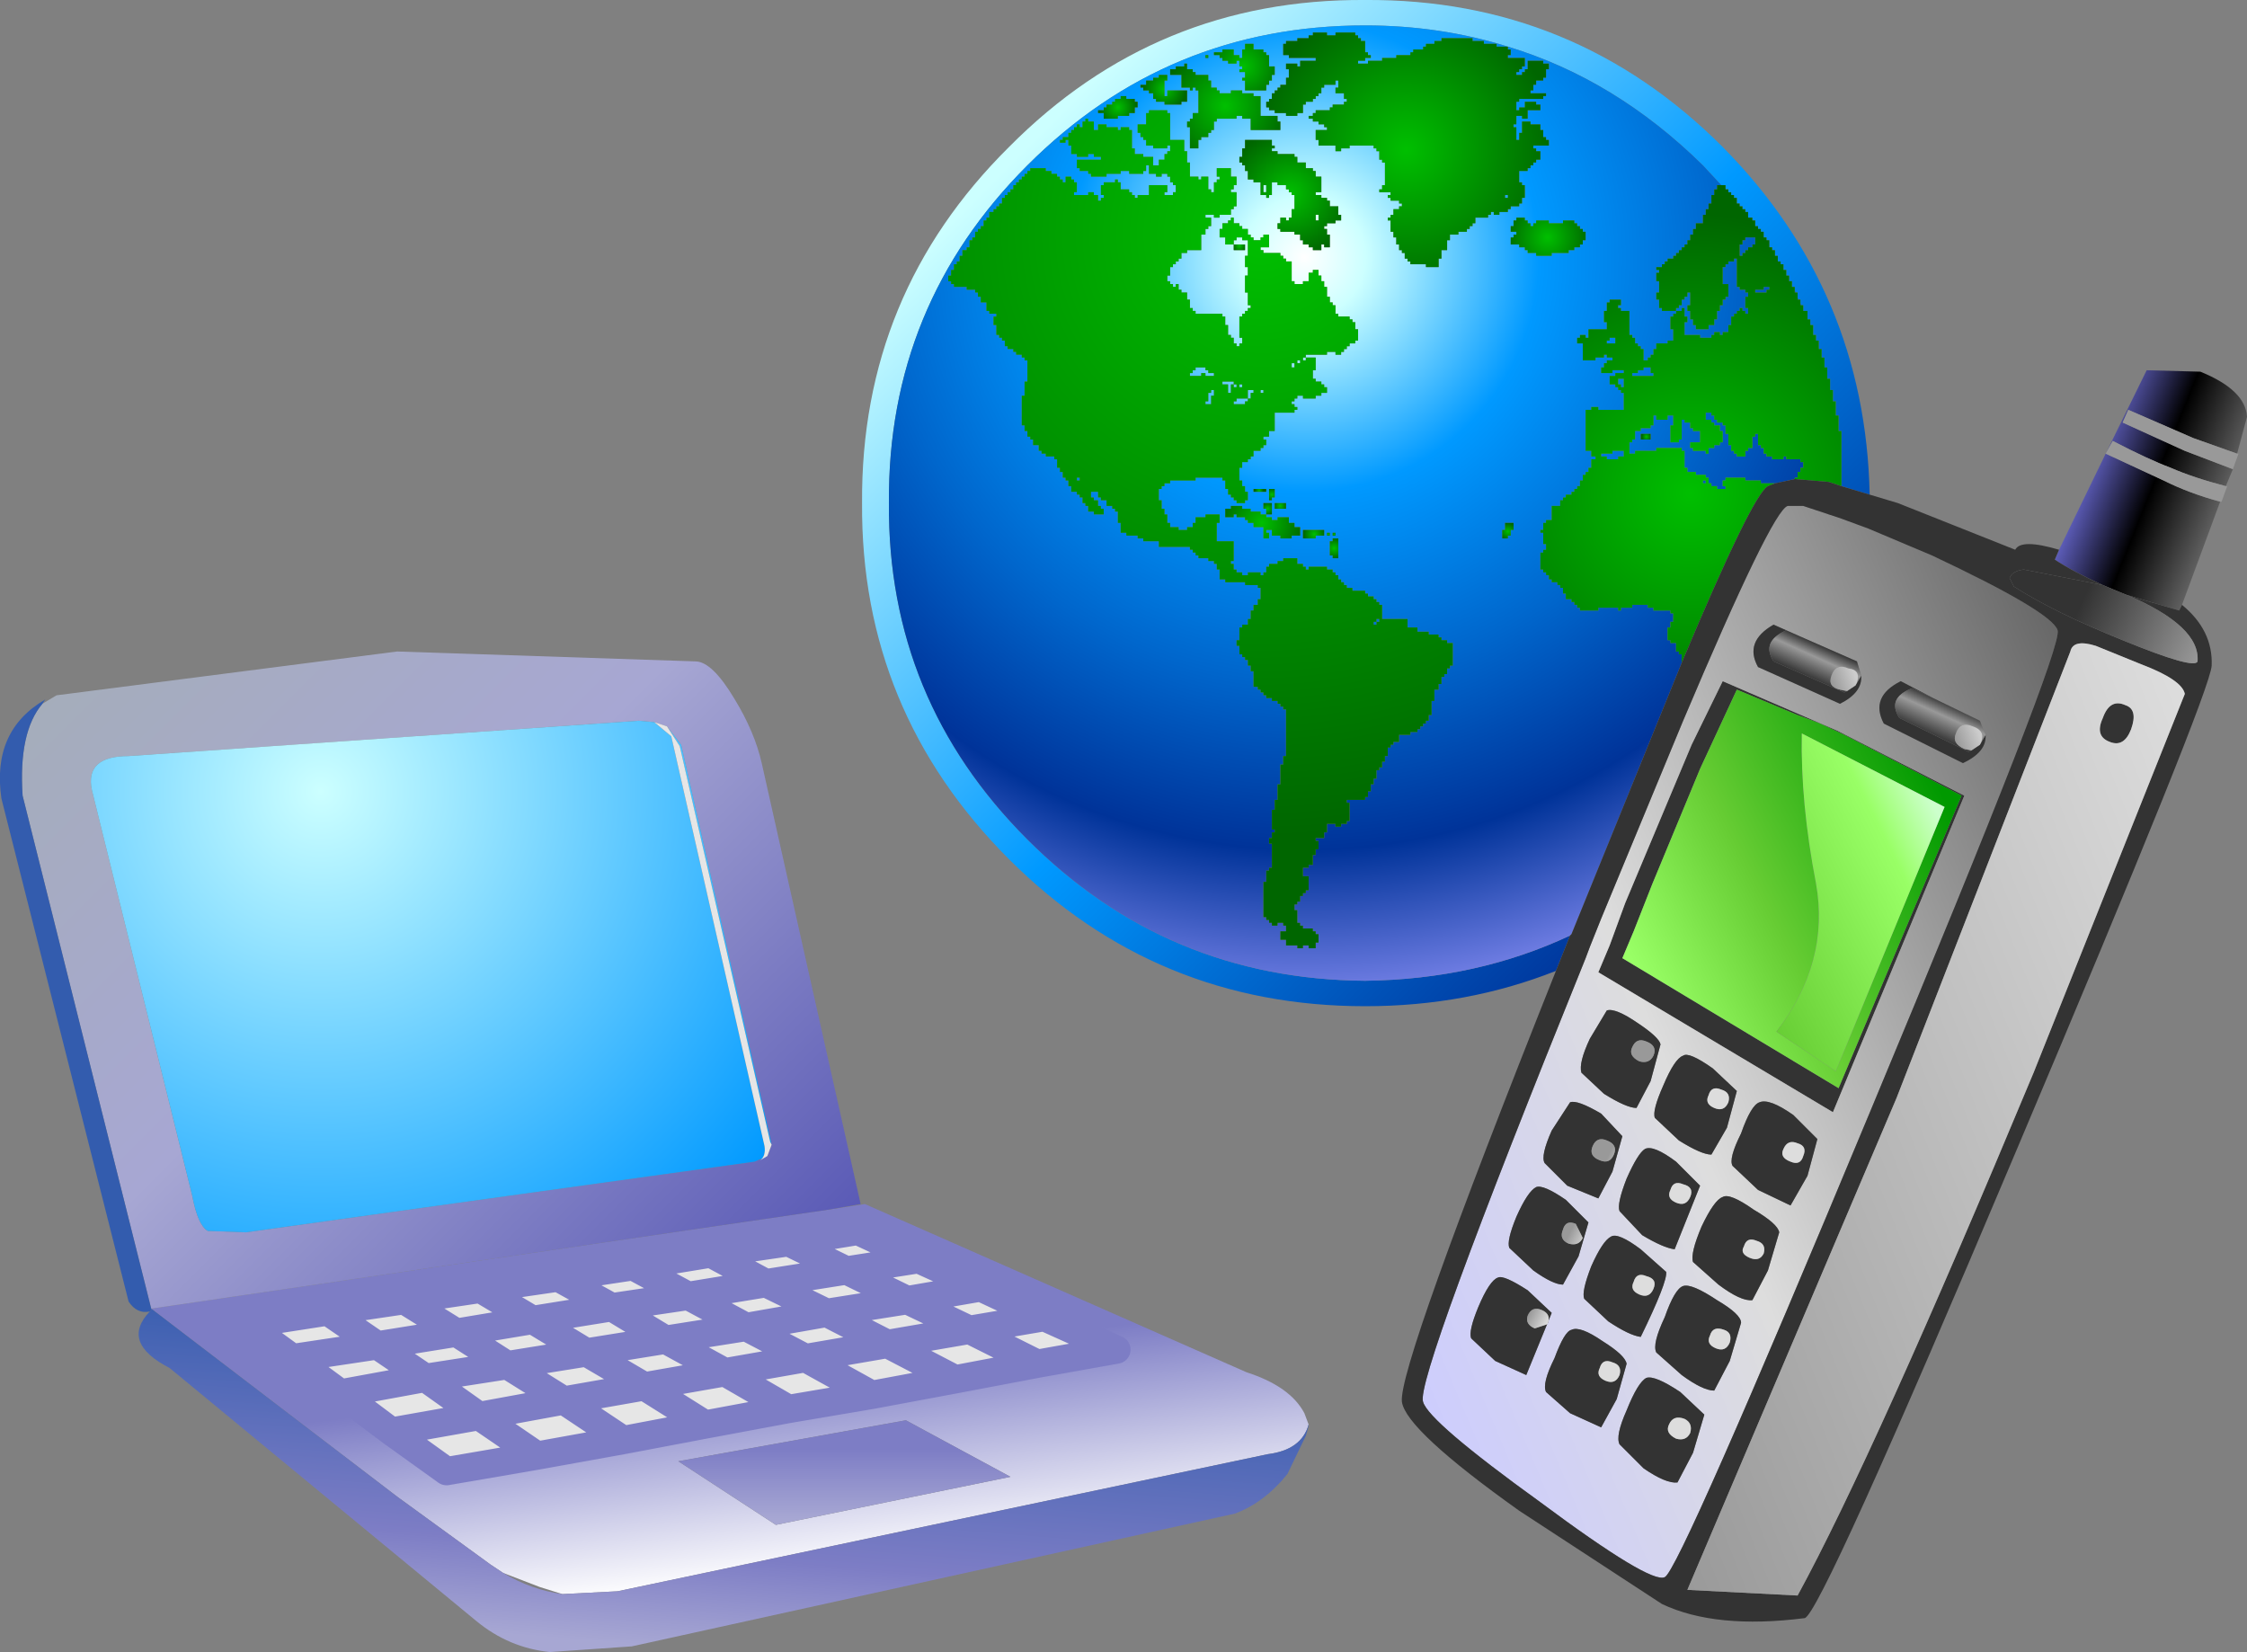 <?xml version="1.0" encoding="UTF-8" standalone="no"?>
<svg xmlns:xlink="http://www.w3.org/1999/xlink" height="58.45px" width="79.5px" xmlns="http://www.w3.org/2000/svg">
  <rect width="100%" height="100%" fill="#808080" stroke="none"/>
  <g transform="matrix(1, 0, 0, 1, 40.1, 26.4)">
    <path d="M13.25 -24.75 Q10.85 -25.5 8.2 -25.5 1.2 -25.5 -3.75 -20.55 -8.7 -15.6 -8.65 -8.6 -8.7 -1.65 -3.75 3.3 1.2 8.25 8.2 8.3 12.15 8.25 15.45 6.7 L14.95 7.95 Q11.8 9.2 8.2 9.2 0.8 9.2 -4.4 4.0 -9.65 -1.25 -9.6 -8.6 -9.65 -16.0 -4.4 -21.2 0.8 -26.45 8.2 -26.4 15.6 -26.45 20.85 -21.2 25.9 -16.1 26.05 -8.9 L25.05 -9.2 25.05 -11.15 24.95 -11.15 24.95 -11.7 24.85 -11.7 24.85 -12.2 24.75 -12.2 24.75 -12.6 24.65 -12.6 24.65 -13.0 24.55 -13.0 24.55 -13.4 24.45 -13.4 24.45 -13.75 24.35 -13.75 24.35 -14.05 24.25 -14.05 24.25 -14.35 24.15 -14.35 24.15 -14.55 24.05 -14.55 24.05 -14.6 24.05 -14.9 23.95 -14.9 23.95 -15.1 23.85 -15.1 23.85 -15.4 23.7 -15.4 23.7 -15.6 23.65 -15.6 23.6 -15.65 23.6 -15.8 23.55 -15.8 23.5 -15.85 23.5 -16.05 23.45 -16.05 23.4 -16.1 23.4 -16.25 23.35 -16.25 23.3 -16.25 23.3 -16.45 23.2 -16.45 23.2 -16.65 23.1 -16.65 23.1 -16.85 23.0 -16.85 23.0 -17.05 22.9 -17.05 22.9 -17.15 22.8 -17.15 22.8 -17.35 22.7 -17.35 22.7 -17.55 22.6 -17.55 22.6 -17.65 22.5 -17.65 22.5 -17.7 22.5 -17.9 22.4 -17.9 22.4 -18.0 22.3 -18.0 22.3 -18.2 22.2 -18.2 22.2 -18.3 22.1 -18.3 22.1 -18.4 22.0 -18.4 22.0 -18.6 21.9 -18.6 21.9 -18.7 21.8 -18.7 21.75 -18.7 21.75 -18.9 21.65 -18.9 21.65 -19.0 21.55 -19.0 21.55 -19.1 21.45 -19.1 21.45 -19.2 21.35 -19.2 21.35 -19.4 21.25 -19.4 21.25 -19.5 21.15 -19.5 21.15 -19.6 21.05 -19.6 21.05 -19.7 20.95 -19.7 20.95 -19.85 20.8 -19.85 20.15 -20.55 Q17.05 -23.6 13.25 -24.75" fill="url(#gradient0)" fill-rule="evenodd" stroke="none"/>
    <path d="M4.25 -24.85 L3.95 -24.85 3.95 -24.65 3.85 -24.65 3.85 -24.35 3.75 -24.35 3.75 -24.45 3.55 -24.45 3.55 -24.65 3.15 -24.65 3.15 -24.55 2.85 -24.55 2.85 -24.45 3.05 -24.45 3.05 -24.35 3.15 -24.35 3.15 -24.25 3.35 -24.25 3.35 -24.15 3.65 -24.15 3.65 -24.25 3.75 -24.25 3.75 -24.05 3.85 -24.05 3.85 -23.95 3.75 -23.95 3.75 -23.85 3.95 -23.85 3.95 -23.65 3.85 -23.65 3.85 -23.55 3.95 -23.55 3.95 -23.2 4.7 -23.2 4.7 -23.4 4.8 -23.4 4.8 -23.55 4.9 -23.55 4.9 -23.75 5.0 -23.75 5.0 -24.05 4.8 -24.05 4.8 -24.45 4.7 -24.45 4.7 -24.55 4.6 -24.55 4.6 -24.65 4.25 -24.65 4.25 -24.85 M13.25 -24.75 L12.85 -24.75 12.85 -24.85 12.4 -24.85 12.4 -24.95 12.0 -24.95 12.0 -25.05 10.9 -25.05 10.9 -24.95 10.65 -24.95 10.65 -24.85 10.35 -24.85 10.35 -24.75 10.25 -24.75 10.25 -24.65 9.9 -24.65 9.9 -24.55 9.8 -24.55 9.8 -24.45 9.3 -24.45 9.3 -24.35 8.8 -24.35 8.8 -24.25 8.3 -24.25 8.3 -24.15 7.95 -24.15 7.95 -24.25 8.2 -24.25 8.2 -24.35 8.4 -24.35 8.4 -24.45 8.3 -24.45 8.3 -24.55 8.2 -24.55 8.2 -24.95 8.05 -24.95 8.05 -25.05 7.95 -25.05 7.95 -25.15 7.85 -25.15 7.85 -25.25 7.15 -25.25 7.15 -25.15 6.85 -25.15 6.85 -25.25 6.35 -25.25 6.35 -25.15 6.2 -25.15 6.2 -25.05 5.8 -25.05 5.8 -24.95 5.4 -24.95 5.4 -24.85 5.3 -24.85 5.3 -24.45 5.5 -24.45 5.5 -24.35 6.45 -24.35 6.45 -24.25 5.9 -24.25 5.9 -24.05 5.8 -24.05 5.8 -24.15 5.4 -24.15 5.4 -23.95 5.5 -23.95 5.5 -23.65 5.4 -23.65 5.4 -23.4 5.2 -23.4 5.2 -23.3 5.1 -23.3 5.1 -23.2 5.0 -23.2 5.0 -23.1 4.9 -23.1 4.9 -22.9 4.8 -22.9 4.8 -22.8 4.7 -22.8 4.7 -22.6 4.8 -22.6 4.8 -22.5 5.0 -22.5 5.0 -22.4 5.4 -22.4 5.4 -22.3 5.8 -22.3 5.8 -22.4 6.0 -22.4 6.0 -22.7 6.1 -22.7 6.1 -22.8 6.35 -22.8 6.35 -22.9 6.45 -22.9 6.45 -23.0 6.55 -23.0 6.55 -23.1 6.65 -23.1 6.65 -23.3 6.75 -23.3 6.75 -23.4 7.15 -23.4 7.15 -23.55 7.25 -23.55 7.25 -23.3 7.15 -23.3 7.15 -23.1 7.45 -23.1 7.45 -22.9 7.55 -22.9 7.55 -22.8 7.45 -22.8 7.45 -22.7 7.05 -22.7 7.05 -22.6 6.95 -22.6 6.95 -22.5 6.45 -22.5 6.45 -22.4 6.35 -22.4 6.35 -22.3 6.2 -22.3 6.2 -22.2 6.35 -22.2 6.35 -22.1 6.55 -22.1 6.55 -22.0 6.75 -22.0 6.75 -21.9 6.85 -21.9 6.85 -21.8 6.45 -21.8 6.45 -21.45 6.55 -21.45 6.55 -21.25 7.15 -21.25 7.15 -21.05 7.35 -21.05 7.35 -21.15 7.65 -21.15 7.65 -21.25 8.5 -21.25 8.5 -21.15 8.6 -21.15 8.6 -21.05 8.7 -21.05 8.7 -20.75 8.8 -20.75 8.8 -20.65 8.9 -20.65 8.9 -19.85 8.8 -19.85 8.8 -19.7 8.7 -19.7 8.7 -19.6 9.1 -19.6 9.1 -19.5 9.0 -19.5 9.0 -19.4 9.1 -19.4 9.1 -19.3 9.4 -19.3 9.4 -19.2 9.5 -19.2 9.5 -19.1 9.4 -19.1 9.4 -19.0 9.2 -19.0 9.2 -18.8 9.1 -18.8 9.1 -18.7 9.0 -18.7 9.0 -18.6 9.1 -18.6 9.1 -18.2 9.2 -18.2 9.2 -18.0 9.3 -18.0 9.3 -17.75 9.4 -17.75 9.4 -17.55 9.5 -17.55 9.5 -17.45 9.6 -17.45 9.6 -17.25 9.7 -17.25 9.7 -17.15 9.8 -17.15 9.8 -17.05 10.35 -17.05 10.35 -16.95 10.8 -16.95 10.8 -17.25 10.9 -17.25 10.9 -17.55 11.1 -17.55 11.1 -17.9 11.2 -17.9 11.2 -18.1 11.5 -18.1 11.5 -18.2 11.8 -18.2 11.8 -18.3 11.9 -18.3 11.9 -18.4 12.0 -18.4 12.0 -18.5 12.1 -18.5 12.1 -18.7 12.55 -18.7 12.55 -18.8 12.65 -18.8 12.65 -18.9 12.75 -18.9 12.75 -18.8 12.95 -18.8 12.95 -18.9 13.25 -18.9 13.25 -19.0 13.35 -19.0 13.35 -19.1 13.65 -19.1 13.65 -19.2 13.75 -19.2 13.75 -19.4 13.85 -19.4 13.85 -19.85 13.75 -19.85 13.75 -19.95 13.65 -19.95 13.65 -20.35 13.95 -20.35 13.95 -20.45 14.05 -20.45 14.05 -20.55 14.15 -20.55 14.15 -20.65 14.25 -20.65 14.25 -20.75 14.4 -20.75 14.4 -21.05 14.25 -21.05 14.25 -21.15 14.15 -21.15 14.15 -21.25 14.7 -21.25 14.7 -21.45 14.6 -21.45 14.6 -21.55 14.5 -21.55 14.5 -21.8 14.4 -21.8 14.4 -22.0 14.05 -22.0 14.05 -22.1 13.75 -22.1 13.75 -21.7 13.65 -21.7 13.65 -21.45 13.55 -21.45 13.55 -21.9 13.45 -21.9 13.45 -22.0 13.55 -22.0 13.55 -22.3 13.75 -22.3 13.75 -22.2 13.95 -22.2 13.95 -22.5 14.4 -22.5 14.4 -22.7 14.25 -22.7 14.25 -22.8 13.85 -22.8 13.85 -22.6 13.65 -22.6 13.65 -22.5 13.55 -22.5 13.55 -22.8 13.65 -22.8 13.65 -22.9 14.5 -22.9 14.5 -23.0 14.6 -23.0 14.6 -23.1 14.05 -23.1 14.05 -23.2 14.15 -23.2 14.15 -23.4 14.25 -23.4 14.25 -23.55 14.5 -23.55 14.5 -23.65 14.6 -23.65 14.6 -23.95 14.7 -23.95 14.7 -24.15 14.5 -24.15 14.5 -24.25 13.95 -24.25 13.95 -23.95 13.85 -23.95 13.85 -23.85 13.75 -23.85 13.75 -23.75 13.55 -23.75 13.55 -23.85 13.65 -23.85 13.65 -23.95 13.75 -23.95 13.75 -24.05 13.85 -24.05 13.85 -24.35 13.25 -24.35 13.25 -24.45 13.35 -24.45 13.35 -24.65 13.25 -24.65 13.25 -24.75 Q17.05 -23.6 20.15 -20.55 L20.8 -19.85 20.65 -19.85 20.65 -19.7 20.55 -19.7 20.55 -19.5 20.45 -19.5 20.45 -19.2 20.35 -19.2 20.35 -19.0 20.25 -19.0 20.25 -18.8 20.15 -18.8 20.15 -18.5 19.9 -18.5 19.9 -18.3 19.8 -18.3 19.8 -18.1 19.7 -18.1 19.7 -17.9 19.6 -17.9 19.6 -17.75 19.5 -17.75 19.5 -17.65 19.4 -17.65 19.4 -17.55 19.3 -17.55 19.3 -17.45 19.2 -17.45 19.2 -17.35 19.1 -17.35 19.1 -17.25 18.9 -17.25 18.9 -17.15 18.8 -17.15 18.8 -17.05 18.7 -17.05 18.7 -16.95 18.5 -16.95 18.5 -16.85 18.6 -16.85 18.6 -16.75 18.5 -16.75 18.5 -16.45 18.6 -16.45 18.6 -16.05 18.5 -16.05 18.5 -15.8 18.6 -15.8 18.6 -15.5 18.7 -15.5 18.7 -15.4 19.2 -15.4 19.2 -15.3 19.1 -15.3 19.1 -15.2 19.0 -15.2 19.0 -14.75 19.1 -14.75 19.1 -14.35 18.9 -14.35 18.9 -14.25 18.5 -14.25 18.5 -14.05 18.4 -14.05 18.4 -13.85 18.3 -13.85 18.3 -13.75 18.2 -13.75 18.2 -13.65 18.05 -13.65 18.05 -14.05 17.95 -14.05 17.95 -14.15 17.85 -14.15 17.85 -14.25 17.75 -14.25 17.75 -14.45 17.65 -14.45 17.65 -14.55 17.55 -14.55 17.55 -15.4 17.25 -15.4 17.25 -15.5 17.15 -15.5 17.15 -15.6 17.25 -15.6 17.25 -15.8 16.85 -15.8 16.85 -15.7 16.75 -15.7 16.75 -15.4 16.65 -15.4 16.65 -15.0 16.75 -15.0 16.75 -14.75 16.1 -14.75 16.1 -14.45 16.0 -14.45 16.0 -14.55 15.8 -14.55 15.8 -14.45 15.7 -14.45 15.7 -14.25 15.9 -14.25 15.9 -13.65 16.35 -13.65 16.35 -13.75 16.65 -13.75 16.65 -13.85 16.75 -13.85 16.75 -13.75 16.95 -13.75 16.95 -13.65 16.75 -13.65 16.75 -13.55 16.65 -13.55 16.65 -13.4 16.55 -13.4 16.55 -13.2 16.95 -13.2 16.95 -13.3 17.35 -13.3 17.35 -13.2 17.05 -13.2 17.05 -13.1 16.85 -13.1 16.85 -12.8 17.05 -12.8 17.05 -12.7 17.15 -12.7 17.15 -12.6 17.25 -12.6 17.25 -12.5 17.35 -12.5 17.35 -11.9 16.45 -11.9 16.45 -12.0 16.2 -12.0 16.2 -11.9 16.0 -11.9 16.0 -10.45 16.2 -10.45 16.2 -10.25 16.35 -10.25 16.35 -10.15 16.2 -10.15 16.2 -9.85 16.1 -9.85 16.1 -9.7 16.0 -9.7 16.0 -9.6 15.9 -9.6 15.9 -9.4 15.8 -9.4 15.8 -9.2 15.7 -9.2 15.7 -9.1 15.6 -9.1 15.6 -9.0 15.5 -9.0 15.5 -8.9 15.3 -8.9 15.3 -8.8 15.2 -8.8 15.2 -8.7 15.1 -8.7 15.1 -8.5 14.8 -8.5 14.8 -8.0 14.6 -8.0 14.6 -7.9 14.5 -7.9 14.5 -7.65 14.4 -7.65 14.4 -7.55 14.5 -7.55 14.5 -7.15 14.6 -7.15 14.6 -6.95 14.5 -6.95 14.5 -6.85 14.4 -6.85 14.4 -6.25 14.5 -6.25 14.5 -6.15 14.6 -6.15 14.6 -6.05 14.7 -6.05 14.7 -5.9 14.8 -5.9 14.8 -5.8 15.0 -5.8 15.0 -5.7 15.1 -5.7 15.1 -5.6 15.2 -5.6 15.2 -5.4 15.3 -5.4 15.3 -5.2 15.5 -5.2 15.5 -5.1 15.6 -5.1 15.6 -5.0 15.7 -5.0 15.7 -4.9 15.8 -4.9 15.8 -4.8 16.45 -4.8 16.45 -4.9 17.15 -4.9 17.15 -4.8 17.25 -4.8 17.25 -4.9 17.65 -4.9 17.65 -5.0 18.2 -5.0 18.2 -4.9 18.4 -4.9 18.4 -4.8 19.0 -4.8 19.0 -4.7 19.1 -4.7 19.1 -4.4 19.0 -4.4 19.0 -4.2 18.9 -4.2 18.9 -3.75 19.0 -3.75 19.0 -3.65 19.2 -3.65 19.2 -3.35 19.3 -3.35 19.3 -3.25 19.4 -3.25 19.4 -2.95 15.5 6.65 15.45 6.7 Q12.15 8.25 8.2 8.3 1.2 8.25 -3.75 3.3 -8.7 -1.65 -8.65 -8.6 -8.7 -15.6 -3.75 -20.55 1.2 -25.5 8.2 -25.5 10.85 -25.5 13.25 -24.75 M13.15 -19.4 L13.15 -19.5 13.25 -19.5 13.25 -19.4 13.15 -19.4 M13.55 -18.6 L13.45 -18.6 13.45 -18.4 13.35 -18.4 13.35 -18.2 13.55 -18.2 13.55 -18.1 13.45 -18.1 13.45 -18.0 13.35 -18.0 13.35 -17.75 13.65 -17.75 13.65 -17.65 13.85 -17.65 13.85 -17.55 13.95 -17.55 13.95 -17.45 14.25 -17.45 14.25 -17.35 14.8 -17.35 14.8 -17.45 15.4 -17.45 15.4 -17.55 15.6 -17.55 15.6 -17.65 15.8 -17.65 15.8 -17.75 15.9 -17.75 15.9 -17.9 16.0 -17.9 16.0 -18.2 15.9 -18.2 15.9 -18.3 15.8 -18.3 15.8 -18.4 15.7 -18.4 15.7 -18.5 15.6 -18.5 15.6 -18.6 15.2 -18.6 15.2 -18.5 14.7 -18.5 14.7 -18.6 14.25 -18.6 14.25 -18.5 14.15 -18.5 14.15 -18.4 14.05 -18.4 14.05 -18.5 13.95 -18.5 13.95 -18.6 13.85 -18.6 13.85 -18.7 13.55 -18.7 13.55 -18.6 M17.65 -13.1 L17.65 -13.2 17.85 -13.2 17.85 -13.3 18.05 -13.3 18.05 -13.4 18.3 -13.4 18.3 -13.2 18.4 -13.2 18.4 -13.1 17.65 -13.1 M17.15 -13.0 L17.35 -13.0 17.35 -12.7 17.25 -12.7 17.25 -12.8 17.15 -12.8 17.15 -13.0 M16.85 -14.45 L17.05 -14.45 17.05 -14.25 16.75 -14.25 16.75 -14.35 16.85 -14.35 16.85 -14.45 M19.5 -15.9 L19.6 -15.9 19.6 -16.05 19.7 -16.05 19.7 -15.6 19.6 -15.6 19.6 -15.4 19.7 -15.4 19.7 -15.1 19.8 -15.1 19.8 -14.9 19.9 -14.9 19.9 -14.75 20.35 -14.75 20.35 -14.9 20.55 -14.9 20.55 -15.1 20.65 -15.1 20.65 -15.4 20.75 -15.4 20.75 -15.6 20.85 -15.6 20.85 -15.8 20.95 -15.8 20.95 -15.9 21.05 -15.9 21.05 -16.35 20.85 -16.35 20.85 -16.95 20.95 -16.95 20.95 -17.05 21.05 -17.05 21.05 -17.15 21.25 -17.15 21.25 -17.25 21.35 -17.25 21.35 -16.25 21.45 -16.25 21.45 -16.15 21.65 -16.15 21.65 -16.05 21.75 -16.05 21.75 -15.9 21.65 -15.9 21.65 -15.5 21.75 -15.5 21.75 -15.3 21.65 -15.3 21.65 -15.4 21.55 -15.4 21.55 -15.5 21.45 -15.5 21.45 -15.4 21.35 -15.4 21.35 -15.3 21.25 -15.3 21.25 -15.2 21.15 -15.2 21.15 -14.9 21.05 -14.9 21.05 -14.65 20.85 -14.65 20.85 -14.55 20.75 -14.55 20.75 -14.65 20.55 -14.65 20.55 -14.55 20.45 -14.55 20.45 -14.45 20.05 -14.45 20.05 -14.55 19.5 -14.55 19.5 -15.0 19.6 -15.0 19.6 -15.2 19.5 -15.2 19.5 -15.5 19.4 -15.5 19.4 -15.4 19.2 -15.4 19.2 -15.5 19.3 -15.5 19.3 -15.6 19.4 -15.6 19.4 -15.8 19.5 -15.8 19.5 -15.9 M5.1 -22.1 L5.1 -22.3 4.5 -22.3 4.5 -23.0 4.25 -23.0 4.25 -23.1 3.85 -23.1 3.85 -23.2 3.45 -23.2 3.45 -23.1 3.05 -23.1 3.05 -23.2 2.95 -23.2 2.95 -23.3 2.75 -23.3 2.75 -23.55 2.65 -23.55 2.65 -23.75 2.2 -23.75 2.2 -23.85 2.1 -23.85 2.1 -23.95 1.9 -23.95 1.9 -24.15 1.8 -24.15 1.8 -24.05 1.5 -24.05 1.5 -23.95 1.3 -23.95 1.3 -23.75 1.7 -23.75 1.7 -23.3 2.0 -23.3 2.0 -23.2 2.1 -23.2 2.1 -23.3 2.2 -23.3 2.2 -23.2 2.3 -23.2 2.3 -22.4 2.1 -22.4 2.1 -22.2 2.0 -22.2 2.0 -22.1 1.9 -22.1 1.9 -21.9 2.0 -21.9 2.0 -21.15 2.3 -21.15 2.3 -21.45 2.4 -21.45 2.4 -21.55 2.65 -21.55 2.65 -21.7 2.75 -21.7 2.75 -21.8 2.85 -21.8 2.85 -22.1 2.95 -22.1 2.95 -22.2 3.65 -22.2 3.65 -22.3 3.85 -22.3 3.85 -22.2 4.15 -22.2 4.15 -21.8 5.2 -21.8 5.2 -22.1 5.1 -22.1 M6.55 -18.8 L6.55 -18.6 6.45 -18.6 6.45 -18.8 6.55 -18.8 M6.65 -20.15 L6.45 -20.15 6.45 -20.35 6.35 -20.35 6.35 -20.45 6.1 -20.45 6.1 -20.65 5.8 -20.65 5.8 -20.85 5.7 -20.85 5.7 -20.95 5.1 -20.95 5.1 -21.05 4.9 -21.05 4.9 -21.15 5.0 -21.15 5.0 -21.25 4.9 -21.25 4.9 -21.45 3.95 -21.45 3.95 -21.15 3.85 -21.15 3.85 -20.85 3.75 -20.85 3.75 -20.65 3.85 -20.65 3.85 -20.55 3.95 -20.55 3.95 -20.35 4.05 -20.35 4.05 -20.05 4.25 -20.05 4.25 -19.95 4.5 -19.95 4.5 -19.5 4.7 -19.5 4.7 -19.4 4.8 -19.4 4.8 -19.5 4.9 -19.5 4.9 -19.95 5.1 -19.95 5.1 -19.85 5.4 -19.85 5.4 -19.7 5.5 -19.7 5.5 -19.6 5.6 -19.6 5.6 -19.5 5.7 -19.5 5.7 -19.0 5.6 -19.0 5.6 -18.7 5.5 -18.7 5.5 -18.6 5.4 -18.6 5.4 -18.7 5.2 -18.7 5.2 -18.5 5.1 -18.5 5.1 -18.3 5.2 -18.3 5.2 -18.2 5.7 -18.2 5.7 -18.1 5.9 -18.1 5.9 -17.9 6.0 -17.9 6.0 -17.75 6.2 -17.75 6.2 -17.65 6.35 -17.65 6.35 -17.55 6.65 -17.55 6.65 -17.75 6.75 -17.75 6.75 -17.65 6.95 -17.65 6.95 -18.1 6.85 -18.1 6.85 -18.3 6.75 -18.3 6.75 -18.4 6.85 -18.4 6.85 -18.5 7.15 -18.5 7.15 -18.6 7.35 -18.6 7.35 -18.8 7.25 -18.8 7.25 -19.1 6.95 -19.1 6.95 -19.3 6.85 -19.3 6.85 -19.4 6.65 -19.4 6.65 -19.5 6.45 -19.5 6.45 -19.6 6.65 -19.6 6.65 -20.15 M2.65 -24.35 L2.65 -24.45 2.55 -24.45 2.55 -24.35 2.65 -24.35 M0.25 -23.4 L0.25 -23.3 0.35 -23.3 0.35 -23.2 0.55 -23.2 0.55 -23.1 0.7 -23.1 0.7 -22.9 0.8 -22.9 0.8 -22.8 1.1 -22.8 1.1 -22.7 1.7 -22.7 1.7 -22.8 1.9 -22.8 1.9 -23.2 1.2 -23.2 1.2 -23.0 1.1 -23.0 1.1 -23.55 1.2 -23.55 1.2 -23.75 0.9 -23.75 0.9 -23.65 0.7 -23.65 0.7 -23.55 0.45 -23.55 0.45 -23.4 0.25 -23.4 M0.15 -22.8 L0.05 -22.8 0.05 -22.9 -0.25 -22.9 -0.25 -23.0 -0.45 -23.0 -0.45 -22.9 -0.65 -22.9 -0.65 -22.8 -0.75 -22.8 -0.75 -22.7 -0.95 -22.7 -0.95 -22.6 -1.05 -22.6 -1.05 -22.5 -1.25 -22.5 -1.25 -22.4 -1.05 -22.4 -1.05 -22.2 -0.55 -22.2 -0.55 -22.3 -0.15 -22.3 -0.15 -22.4 0.05 -22.4 0.05 -22.6 0.15 -22.6 0.15 -22.8 M3.55 -17.75 L3.55 -17.9 3.65 -17.9 3.65 -18.0 3.85 -18.0 3.85 -17.9 4.05 -17.9 4.05 -17.35 3.95 -17.35 3.95 -16.95 4.05 -16.95 4.05 -16.65 3.95 -16.65 3.95 -16.05 4.05 -16.05 4.05 -15.6 4.15 -15.6 4.15 -15.5 4.05 -15.5 4.05 -15.4 3.95 -15.4 3.95 -15.3 3.85 -15.3 3.85 -15.2 3.75 -15.2 3.75 -14.45 3.85 -14.45 3.85 -14.25 3.75 -14.25 3.75 -14.15 3.65 -14.15 3.65 -14.25 3.55 -14.25 3.55 -14.45 3.45 -14.45 3.45 -14.55 3.35 -14.55 3.35 -14.9 3.25 -14.9 3.25 -15.2 3.15 -15.2 3.15 -15.3 2.2 -15.3 2.2 -15.4 2.1 -15.4 2.1 -15.5 2.0 -15.5 2.0 -15.8 1.9 -15.8 1.9 -16.05 1.7 -16.05 1.7 -16.15 1.6 -16.15 1.6 -16.35 1.5 -16.35 1.5 -16.25 1.4 -16.25 1.4 -16.35 1.3 -16.35 1.3 -16.45 1.2 -16.45 1.2 -16.65 1.3 -16.65 1.3 -16.95 1.4 -16.95 1.4 -17.05 1.5 -17.05 1.5 -17.15 1.6 -17.15 1.6 -17.25 1.7 -17.25 1.7 -17.45 1.9 -17.45 1.9 -17.55 2.4 -17.55 2.4 -18.1 2.55 -18.1 2.55 -18.3 2.65 -18.3 2.65 -18.4 2.75 -18.4 2.75 -18.7 2.55 -18.7 2.55 -18.8 2.85 -18.8 2.85 -18.7 3.05 -18.7 3.05 -18.8 3.45 -18.8 3.45 -19.0 3.55 -19.0 3.55 -19.1 3.65 -19.1 3.65 -19.6 3.45 -19.6 3.45 -19.7 3.55 -19.7 3.55 -19.85 3.65 -19.85 3.65 -20.15 3.45 -20.15 3.45 -20.45 2.95 -20.45 2.95 -20.15 3.05 -20.15 3.05 -20.05 2.95 -20.05 2.95 -19.95 2.85 -19.95 2.85 -19.6 2.75 -19.6 2.75 -19.7 2.65 -19.7 2.65 -20.15 2.4 -20.15 2.4 -20.05 2.3 -20.05 2.3 -20.15 2.0 -20.15 2.0 -20.65 1.9 -20.65 1.9 -21.05 1.8 -21.05 1.8 -21.45 1.3 -21.45 1.3 -22.4 1.2 -22.4 1.2 -22.5 0.55 -22.5 0.55 -22.4 0.45 -22.4 0.45 -22.0 0.15 -22.0 0.15 -21.7 0.25 -21.7 0.25 -21.55 0.35 -21.55 0.35 -21.45 0.45 -21.45 0.45 -21.25 0.7 -21.25 0.7 -21.15 1.2 -21.15 1.2 -21.25 1.3 -21.25 1.3 -21.05 1.2 -21.05 1.2 -20.95 1.1 -20.95 1.1 -20.75 0.9 -20.75 0.9 -20.55 0.7 -20.55 0.7 -20.85 0.35 -20.85 0.35 -20.95 0.05 -20.95 0.05 -21.15 -0.05 -21.15 -0.05 -21.8 -0.15 -21.8 -0.15 -21.9 -0.45 -21.9 -0.45 -21.8 -0.55 -21.8 -0.55 -21.9 -0.95 -21.9 -0.95 -22.0 -1.25 -22.0 -1.25 -21.8 -1.4 -21.8 -1.4 -22.1 -1.6 -22.1 -1.6 -22.2 -1.7 -22.2 -1.7 -22.1 -1.8 -22.1 -1.8 -21.9 -1.9 -21.9 -1.9 -22.0 -2.0 -22.0 -2.0 -21.9 -2.1 -21.9 -2.1 -21.8 -2.2 -21.8 -2.2 -21.7 -2.3 -21.7 -2.3 -21.55 -2.5 -21.55 -2.5 -21.45 -2.6 -21.45 -2.6 -21.35 -2.4 -21.35 -2.4 -21.45 -2.3 -21.45 -2.3 -21.25 -2.2 -21.25 -2.2 -20.95 -2.0 -20.95 -2.0 -20.85 -1.6 -20.85 -1.6 -20.95 -1.4 -20.95 -1.4 -20.85 -1.15 -20.85 -1.15 -20.75 -2.0 -20.75 -2.0 -20.45 -1.9 -20.45 -1.9 -20.35 -1.6 -20.35 -1.6 -20.25 -1.5 -20.25 -1.5 -20.15 -0.95 -20.15 -0.95 -20.25 -0.45 -20.25 -0.45 -20.35 -0.15 -20.35 -0.15 -20.25 0.35 -20.25 0.35 -20.35 0.45 -20.35 0.45 -20.55 0.55 -20.55 0.55 -20.25 0.8 -20.25 0.8 -20.15 1.0 -20.15 1.0 -20.25 1.2 -20.25 1.2 -20.15 1.3 -20.15 1.3 -19.95 1.4 -19.95 1.4 -19.85 1.5 -19.85 1.5 -19.6 1.4 -19.6 1.4 -19.5 1.1 -19.5 1.1 -19.6 1.2 -19.6 1.2 -19.85 0.55 -19.85 0.55 -19.5 0.15 -19.5 0.15 -19.4 0.05 -19.4 0.05 -19.5 -0.05 -19.5 -0.05 -19.6 -0.15 -19.6 -0.15 -19.7 -0.45 -19.7 -0.45 -19.95 -0.55 -19.95 -0.55 -20.05 -0.65 -20.05 -0.65 -19.95 -1.05 -19.95 -1.05 -19.85 -1.15 -19.85 -1.15 -19.5 -1.05 -19.5 -1.05 -19.4 -1.15 -19.4 -1.15 -19.3 -1.25 -19.3 -1.25 -19.5 -1.4 -19.5 -1.4 -19.6 -1.6 -19.6 -1.6 -19.5 -2.1 -19.5 -2.1 -19.6 -2.0 -19.6 -2.0 -19.95 -2.1 -19.95 -2.1 -20.05 -2.2 -20.05 -2.2 -20.15 -2.4 -20.15 -2.4 -19.95 -2.5 -19.95 -2.5 -20.05 -2.6 -20.05 -2.6 -20.15 -2.7 -20.15 -2.7 -20.25 -2.9 -20.25 -2.9 -20.35 -3.1 -20.35 -3.1 -20.45 -3.65 -20.45 -3.65 -20.35 -3.75 -20.35 -3.75 -20.25 -3.85 -20.25 -3.85 -20.15 -3.95 -20.15 -3.95 -20.05 -4.05 -20.05 -4.05 -19.95 -4.15 -19.95 -4.15 -19.85 -4.25 -19.85 -4.25 -19.7 -4.35 -19.7 -4.35 -19.6 -4.45 -19.6 -4.45 -19.5 -4.55 -19.5 -4.55 -19.4 -4.65 -19.4 -4.65 -19.2 -4.75 -19.2 -4.75 -19.1 -4.85 -19.1 -4.85 -19.0 -4.95 -19.0 -4.95 -18.9 -5.1 -18.9 -5.1 -18.7 -5.2 -18.7 -5.2 -18.6 -5.3 -18.6 -5.3 -18.4 -5.4 -18.4 -5.4 -18.3 -5.5 -18.3 -5.5 -18.2 -5.6 -18.2 -5.6 -18.0 -5.7 -18.0 -5.7 -17.9 -5.8 -17.9 -5.8 -17.65 -5.9 -17.65 -5.9 -17.55 -6.05 -17.55 -6.05 -17.35 -6.15 -17.35 -6.15 -17.15 -6.25 -17.15 -6.25 -17.05 -6.35 -17.05 -6.35 -16.85 -6.45 -16.85 -6.45 -16.65 -6.55 -16.65 -6.55 -16.45 -6.45 -16.45 -6.45 -16.35 -6.35 -16.35 -6.35 -16.25 -5.9 -16.25 -5.9 -16.15 -5.6 -16.15 -5.6 -16.05 -5.5 -16.05 -5.5 -15.9 -5.4 -15.9 -5.4 -15.7 -5.2 -15.7 -5.2 -15.4 -5.1 -15.4 -5.1 -15.3 -4.85 -15.3 -4.85 -15.2 -4.95 -15.2 -4.95 -14.9 -4.85 -14.9 -4.85 -14.55 -4.75 -14.55 -4.75 -14.45 -4.65 -14.45 -4.65 -14.35 -4.55 -14.35 -4.55 -14.15 -4.45 -14.15 -4.45 -14.05 -4.25 -14.05 -4.25 -13.95 -4.15 -13.95 -4.15 -13.85 -3.95 -13.85 -3.95 -13.75 -3.85 -13.75 -3.85 -13.65 -3.75 -13.65 -3.75 -12.9 -3.85 -12.9 -3.85 -12.4 -3.95 -12.4 -3.95 -11.35 -3.85 -11.35 -3.85 -11.15 -3.75 -11.15 -3.75 -10.95 -3.65 -10.95 -3.65 -10.85 -3.55 -10.85 -3.55 -10.65 -3.35 -10.65 -3.35 -10.45 -3.25 -10.45 -3.25 -10.35 -3.1 -10.35 -3.1 -10.25 -2.8 -10.25 -2.8 -10.15 -2.7 -10.15 -2.7 -9.85 -2.6 -9.85 -2.6 -9.7 -2.5 -9.7 -2.5 -9.5 -2.4 -9.5 -2.4 -9.4 -2.3 -9.4 -2.3 -9.2 -2.2 -9.2 -2.2 -9.0 -2.0 -9.0 -2.0 -8.9 -1.9 -8.9 -1.9 -8.8 -1.8 -8.8 -1.8 -8.6 -1.7 -8.6 -1.7 -8.5 -1.6 -8.5 -1.6 -8.3 -1.4 -8.3 -1.4 -8.2 -1.05 -8.2 -1.05 -8.4 -1.15 -8.4 -1.15 -8.5 -1.25 -8.5 -1.25 -8.7 -1.4 -8.7 -1.4 -8.8 -1.5 -8.8 -1.5 -9.0 -1.25 -9.0 -1.25 -8.8 -1.15 -8.8 -1.15 -8.7 -0.95 -8.7 -0.95 -8.5 -0.75 -8.5 -0.75 -8.4 -0.65 -8.4 -0.65 -8.3 -0.55 -8.3 -0.55 -7.9 -0.45 -7.9 -0.45 -7.55 -0.25 -7.55 -0.25 -7.45 0.15 -7.45 0.15 -7.35 0.35 -7.35 0.35 -7.25 0.9 -7.25 0.9 -7.05 2.0 -7.05 2.0 -6.95 2.1 -6.95 2.1 -6.85 2.2 -6.85 2.2 -6.75 2.3 -6.75 2.3 -6.65 2.65 -6.65 2.65 -6.55 2.85 -6.55 2.85 -6.45 2.95 -6.45 2.95 -6.25 3.05 -6.25 3.05 -5.9 3.25 -5.9 3.25 -5.8 3.95 -5.8 3.95 -5.7 4.4 -5.7 4.4 -5.6 4.5 -5.6 4.5 -5.2 4.4 -5.2 4.4 -5.0 4.25 -5.0 4.25 -4.8 4.15 -4.8 4.15 -4.5 4.05 -4.5 4.05 -4.3 3.85 -4.3 3.85 -4.2 3.75 -4.2 3.75 -3.75 3.65 -3.75 3.65 -3.55 3.75 -3.55 3.75 -3.25 3.85 -3.25 3.85 -3.15 3.95 -3.15 3.95 -3.05 4.05 -3.05 4.05 -2.85 4.15 -2.85 4.15 -2.65 4.25 -2.65 4.25 -2.1 4.4 -2.1 4.4 -2.0 4.5 -2.0 4.5 -1.9 4.6 -1.9 4.6 -1.8 4.7 -1.8 4.7 -1.7 4.9 -1.7 4.9 -1.6 5.1 -1.6 5.1 -1.5 5.2 -1.5 5.2 -1.4 5.3 -1.4 5.3 -1.3 5.4 -1.3 5.4 0.35 5.3 0.35 5.3 0.65 5.2 0.65 5.2 1.35 5.1 1.35 5.1 1.9 5.0 1.9 5.0 2.25 4.9 2.25 4.9 2.95 5.0 2.95 5.0 3.05 4.9 3.05 4.9 3.25 4.8 3.25 4.8 3.45 4.9 3.45 4.9 4.3 4.8 4.3 4.8 4.4 4.7 4.4 4.7 4.8 4.6 4.8 4.6 6.05 4.7 6.05 4.7 6.15 4.8 6.15 4.8 6.25 4.9 6.25 4.9 6.35 5.1 6.35 5.1 6.25 5.3 6.25 5.3 6.35 5.4 6.35 5.4 6.55 5.2 6.55 5.2 6.85 5.4 6.85 5.4 7.05 5.8 7.05 5.8 7.15 6.0 7.15 6.0 7.05 6.2 7.05 6.2 7.15 6.45 7.15 6.45 6.95 6.55 6.95 6.55 6.65 6.45 6.65 6.45 6.55 6.35 6.55 6.35 6.45 6.0 6.45 6.0 6.35 5.9 6.35 5.9 6.25 5.8 6.25 5.8 5.8 5.7 5.8 5.7 5.6 5.8 5.6 5.8 5.5 5.9 5.5 5.9 5.3 6.0 5.3 6.0 5.2 6.1 5.2 6.1 5.1 6.2 5.1 6.2 4.6 6.0 4.6 6.0 4.3 6.2 4.3 6.2 4.2 6.35 4.2 6.35 3.85 6.45 3.85 6.45 3.65 6.55 3.65 6.55 3.35 6.45 3.35 6.45 3.25 6.75 3.25 6.75 3.05 6.85 3.05 6.85 2.75 7.15 2.75 7.15 2.85 7.35 2.85 7.35 2.75 7.55 2.75 7.55 2.65 7.65 2.65 7.65 2.0 7.55 2.0 7.55 1.9 8.2 1.9 8.2 1.8 8.3 1.8 8.3 1.6 8.4 1.6 8.4 1.35 8.5 1.35 8.5 1.15 8.6 1.15 8.6 0.85 8.7 0.85 8.7 0.75 8.8 0.75 8.8 0.55 8.9 0.55 8.9 0.35 9.0 0.35 9.0 0.05 9.1 0.05 9.1 -0.05 9.2 -0.05 9.2 -0.15 9.4 -0.15 9.4 -0.4 9.8 -0.4 9.8 -0.5 10.05 -0.5 10.05 -0.6 10.15 -0.6 10.15 -0.7 10.25 -0.7 10.25 -0.8 10.35 -0.8 10.35 -0.9 10.45 -0.9 10.45 -1.1 10.55 -1.1 10.55 -1.6 10.65 -1.6 10.65 -2.0 10.8 -2.0 10.8 -2.2 10.9 -2.2 10.9 -2.45 11.0 -2.45 11.0 -2.55 11.1 -2.55 11.1 -2.75 11.2 -2.75 11.2 -2.85 11.3 -2.85 11.3 -3.65 11.1 -3.65 11.1 -3.75 10.9 -3.75 10.9 -3.85 10.8 -3.85 10.8 -3.95 10.45 -3.95 10.45 -4.05 10.05 -4.05 10.05 -4.2 9.7 -4.2 9.7 -4.5 8.8 -4.5 8.8 -5.0 8.7 -5.0 8.7 -5.1 8.6 -5.1 8.6 -5.2 8.5 -5.2 8.5 -5.3 8.3 -5.3 8.3 -5.4 8.2 -5.4 8.2 -5.5 7.75 -5.5 7.75 -5.6 7.55 -5.6 7.55 -5.7 7.45 -5.7 7.45 -5.8 7.35 -5.8 7.35 -5.9 7.25 -5.9 7.25 -6.05 7.15 -6.05 7.15 -6.15 7.05 -6.15 7.05 -6.25 6.85 -6.25 6.85 -6.35 6.2 -6.35 6.2 -6.25 6.1 -6.25 6.1 -6.35 6.0 -6.35 6.0 -6.45 5.8 -6.45 5.8 -6.65 5.3 -6.65 5.3 -6.55 5.1 -6.55 5.1 -6.45 4.8 -6.45 4.8 -6.35 4.7 -6.35 4.7 -6.15 4.6 -6.15 4.6 -6.05 4.5 -6.05 4.5 -6.15 4.05 -6.15 4.05 -6.05 3.85 -6.05 3.85 -6.15 3.65 -6.15 3.65 -6.25 3.55 -6.25 3.55 -6.45 3.45 -6.45 3.45 -6.55 3.55 -6.55 3.55 -7.25 2.95 -7.25 2.95 -7.9 3.05 -7.9 3.05 -8.2 2.55 -8.2 2.55 -8.1 2.2 -8.1 2.2 -7.9 2.1 -7.9 2.1 -7.75 1.9 -7.75 1.9 -7.65 1.6 -7.65 1.6 -7.75 1.3 -7.75 1.3 -7.9 1.2 -7.9 1.2 -8.2 1.1 -8.2 1.1 -8.4 1.0 -8.4 1.0 -8.7 0.9 -8.7 0.9 -9.1 1.0 -9.1 1.0 -9.2 1.1 -9.2 1.1 -9.3 1.3 -9.3 1.3 -9.4 2.2 -9.4 2.2 -9.5 3.15 -9.5 3.15 -9.4 3.25 -9.4 3.25 -9.1 3.35 -9.1 3.35 -8.9 3.45 -8.9 3.45 -8.8 3.55 -8.8 3.55 -8.7 3.65 -8.7 3.65 -8.6 3.95 -8.6 3.95 -8.7 4.05 -8.7 4.05 -9.0 3.95 -9.0 3.95 -9.2 3.85 -9.2 3.85 -9.4 3.75 -9.4 3.75 -9.85 3.85 -9.85 3.85 -10.05 4.05 -10.05 4.05 -10.15 4.15 -10.15 4.15 -10.25 4.25 -10.25 4.25 -10.45 4.5 -10.45 4.5 -10.55 4.6 -10.55 4.6 -10.65 4.7 -10.65 4.7 -10.85 4.6 -10.85 4.6 -10.95 4.8 -10.95 4.8 -11.15 5.0 -11.15 5.0 -11.8 5.7 -11.8 5.7 -11.9 5.8 -11.9 5.8 -12.0 5.7 -12.0 5.7 -12.1 5.6 -12.1 5.6 -12.2 5.7 -12.2 5.7 -12.3 5.8 -12.3 5.8 -12.4 6.0 -12.4 6.0 -12.3 6.45 -12.3 6.45 -12.4 6.65 -12.4 6.65 -12.5 6.85 -12.5 6.85 -12.7 6.75 -12.7 6.75 -12.8 6.65 -12.8 6.65 -12.9 6.45 -12.9 6.45 -13.0 6.35 -13.0 6.35 -13.3 6.45 -13.3 6.45 -13.75 6.1 -13.75 6.1 -13.85 6.85 -13.85 6.85 -13.95 7.15 -13.95 7.15 -13.85 7.35 -13.85 7.35 -13.95 7.45 -13.95 7.45 -14.05 7.55 -14.05 7.55 -14.15 7.65 -14.15 7.65 -14.25 7.85 -14.25 7.85 -14.35 7.95 -14.35 7.95 -14.75 7.85 -14.75 7.85 -15.0 7.75 -15.0 7.75 -15.1 7.65 -15.1 7.65 -15.2 7.25 -15.2 7.25 -15.3 7.15 -15.3 7.15 -15.6 7.05 -15.6 7.05 -15.7 6.95 -15.7 6.95 -15.9 6.85 -15.9 6.85 -16.25 6.75 -16.25 6.75 -16.45 6.65 -16.45 6.65 -16.65 6.55 -16.65 6.55 -16.85 6.35 -16.85 6.35 -16.75 6.2 -16.75 6.2 -16.45 6.0 -16.45 6.0 -16.35 5.7 -16.35 5.7 -16.45 5.6 -16.45 5.6 -17.15 5.4 -17.15 5.4 -17.25 5.3 -17.25 5.3 -17.35 5.2 -17.35 5.2 -17.45 4.6 -17.45 4.6 -17.55 4.5 -17.55 4.5 -17.65 4.8 -17.65 4.8 -18.1 4.6 -18.1 4.6 -18.0 4.5 -18.0 4.5 -17.9 4.25 -17.9 4.25 -18.0 4.15 -18.0 4.15 -18.1 4.05 -18.1 4.05 -18.3 3.85 -18.3 3.85 -18.4 3.75 -18.4 3.75 -18.5 3.55 -18.5 3.55 -18.7 3.45 -18.7 3.45 -18.6 3.35 -18.6 3.35 -18.5 3.15 -18.5 3.15 -18.3 3.05 -18.3 3.05 -18.0 3.25 -18.0 3.25 -17.75 3.55 -17.75 3.55 -17.55 3.95 -17.55 3.95 -17.75 3.55 -17.75 M4.6 -19.85 L4.7 -19.85 4.7 -19.6 4.6 -19.6 4.6 -19.85 M2.75 -12.6 L2.85 -12.6 2.85 -12.4 2.75 -12.4 2.75 -12.1 2.55 -12.1 2.55 -12.2 2.65 -12.2 2.65 -12.5 2.75 -12.5 2.75 -12.6 M3.15 -12.8 L3.15 -12.9 3.55 -12.9 3.55 -12.8 3.45 -12.8 3.45 -12.5 3.35 -12.5 3.35 -12.8 3.15 -12.8 M2.2 -13.3 L2.2 -13.4 2.55 -13.4 2.55 -13.3 2.65 -13.3 2.65 -13.2 2.85 -13.2 2.85 -13.1 2.55 -13.1 2.55 -13.2 2.4 -13.2 2.4 -13.1 2.0 -13.1 2.0 -13.2 2.1 -13.2 2.1 -13.3 2.2 -13.3 M3.55 -12.8 L3.65 -12.8 3.65 -12.7 3.55 -12.7 3.55 -12.8 M4.6 -12.5 L4.5 -12.5 4.5 -12.6 4.6 -12.6 4.6 -12.5 M4.05 -12.6 L4.25 -12.6 4.25 -12.5 4.15 -12.5 4.15 -12.3 4.05 -12.3 4.05 -12.6 M3.75 -12.7 L3.75 -12.8 3.85 -12.8 3.85 -12.7 3.75 -12.7 M6.1 -13.75 L6.1 -13.65 6.0 -13.65 6.0 -13.75 6.1 -13.75 M5.7 -13.55 L5.7 -13.4 5.6 -13.4 5.6 -13.55 5.7 -13.55 M5.8 -13.55 L5.8 -13.65 5.9 -13.65 5.9 -13.55 5.8 -13.55 M5.4 -8.4 L5.4 -8.6 5.0 -8.6 5.0 -8.4 5.4 -8.4 M4.7 -8.2 L4.5 -8.2 4.5 -8.3 4.15 -8.3 4.15 -8.4 3.85 -8.4 3.85 -8.5 3.45 -8.5 3.45 -8.4 3.25 -8.4 3.25 -8.1 3.55 -8.1 3.55 -8.2 3.65 -8.2 3.65 -8.1 3.95 -8.1 3.95 -8.0 4.05 -8.0 4.05 -7.9 4.25 -7.9 4.25 -7.75 4.6 -7.75 4.6 -7.35 4.8 -7.35 4.8 -7.55 4.7 -7.55 4.7 -7.65 4.9 -7.65 4.9 -7.45 5.2 -7.45 5.2 -7.35 5.6 -7.35 5.6 -7.45 5.9 -7.45 5.9 -7.75 5.7 -7.75 5.7 -7.9 5.5 -7.9 5.5 -8.1 5.1 -8.1 5.1 -8.0 4.9 -8.0 4.9 -8.1 4.7 -8.1 4.7 -8.2 4.9 -8.2 4.9 -8.6 4.6 -8.6 4.6 -8.4 4.7 -8.4 4.7 -8.2 M6.0 -7.65 L6.0 -7.35 6.45 -7.35 6.45 -7.45 6.75 -7.45 6.75 -7.65 6.0 -7.65 M7.15 -7.45 L7.15 -7.55 7.05 -7.55 7.05 -7.45 7.15 -7.45 M7.05 -7.35 L7.05 -7.25 6.95 -7.25 6.95 -6.75 7.05 -6.75 7.05 -6.65 7.25 -6.65 7.25 -7.35 7.05 -7.35 M6.85 -7.55 L6.85 -7.45 6.95 -7.45 6.95 -7.55 6.85 -7.55 M3.95 -12.2 L3.95 -12.1 3.55 -12.1 3.55 -12.2 3.65 -12.2 3.65 -12.3 4.05 -12.3 4.05 -12.2 3.95 -12.2 M4.7 -9.0 L4.7 -9.1 4.25 -9.1 4.25 -9.0 4.7 -9.0 M4.8 -8.7 L4.9 -8.7 4.9 -8.8 5.0 -8.8 5.0 -9.1 4.8 -9.1 4.8 -8.7 M8.6 -4.4 L8.6 -4.3 8.5 -4.3 8.5 -4.4 8.6 -4.4 8.6 -4.5 8.7 -4.5 8.7 -4.4 8.6 -4.4 M22.7 -9.3 L22.2 -9.3 22.2 -9.4 21.65 -9.4 21.65 -9.5 20.95 -9.5 20.95 -9.4 20.85 -9.4 20.85 -9.2 20.95 -9.2 20.95 -9.1 20.65 -9.1 20.65 -9.2 20.45 -9.2 20.45 -9.3 20.35 -9.3 20.35 -9.5 20.25 -9.5 20.25 -9.6 19.9 -9.6 19.9 -9.7 19.6 -9.7 19.6 -9.85 19.5 -9.85 19.5 -10.45 19.4 -10.45 19.4 -10.55 18.5 -10.55 18.5 -10.45 17.75 -10.45 17.75 -10.35 17.55 -10.35 17.55 -10.75 17.65 -10.75 17.65 -10.85 17.75 -10.85 17.75 -11.15 17.95 -11.15 17.95 -11.25 18.3 -11.25 18.3 -11.35 18.4 -11.35 18.4 -11.7 18.5 -11.7 18.5 -11.55 18.9 -11.55 18.9 -11.7 19.1 -11.7 19.1 -11.35 19.0 -11.35 19.0 -10.75 19.3 -10.75 19.3 -10.85 19.4 -10.85 19.4 -11.55 19.5 -11.55 19.5 -11.45 19.7 -11.45 19.7 -11.25 19.8 -11.25 19.8 -11.15 20.05 -11.15 20.05 -10.75 19.7 -10.75 19.7 -10.55 19.8 -10.55 19.8 -10.45 20.25 -10.45 20.25 -10.35 20.35 -10.35 20.35 -10.55 20.55 -10.55 20.55 -10.65 20.75 -10.65 20.75 -10.75 20.85 -10.75 20.85 -11.15 20.75 -11.15 20.75 -11.35 20.55 -11.35 20.55 -11.45 20.45 -11.45 20.45 -11.55 20.25 -11.55 20.25 -11.8 20.45 -11.8 20.45 -11.7 20.55 -11.7 20.55 -11.55 20.65 -11.55 20.65 -11.45 20.85 -11.45 20.85 -11.35 20.95 -11.35 20.95 -11.05 21.05 -11.05 21.05 -10.65 21.15 -10.65 21.15 -10.45 21.25 -10.45 21.25 -10.35 21.35 -10.35 21.35 -10.25 21.65 -10.25 21.65 -10.45 21.75 -10.45 21.75 -10.55 21.9 -10.55 21.9 -10.95 22.0 -10.95 22.0 -11.05 22.1 -11.05 22.1 -10.65 22.2 -10.65 22.2 -10.55 22.3 -10.55 22.3 -10.35 22.4 -10.35 22.4 -10.25 22.6 -10.25 22.6 -10.15 23.0 -10.15 23.0 -10.25 23.1 -10.25 23.1 -10.15 23.6 -10.15 23.6 -10.05 23.7 -10.05 23.7 -9.85 23.6 -9.85 23.6 -9.7 23.5 -9.7 23.5 -9.5 23.4 -9.5 23.4 -9.45 22.7 -9.3 M24.05 -14.55 L24.05 -14.6 24.05 -14.55 M23.65 -15.6 L23.6 -15.6 23.6 -15.65 23.65 -15.6 M23.55 -15.8 L23.5 -15.8 23.5 -15.85 23.55 -15.8 M23.45 -16.05 L23.4 -16.05 23.4 -16.1 23.45 -16.05 M23.35 -16.25 L23.3 -16.25 23.35 -16.25 M22.5 -17.65 L22.5 -17.7 22.5 -17.65 M21.8 -18.7 L21.75 -18.7 21.8 -18.7 M17.95 -11.05 L17.95 -10.85 18.3 -10.85 18.3 -11.05 17.95 -11.05 M17.35 -10.25 L17.15 -10.25 17.15 -10.15 16.75 -10.15 16.75 -10.25 16.55 -10.25 16.55 -10.35 16.95 -10.35 16.95 -10.45 17.35 -10.45 17.35 -10.25 M20.25 -9.4 L20.25 -9.3 20.15 -9.3 20.15 -9.4 20.25 -9.4 M13.45 -7.9 L13.15 -7.9 13.15 -7.65 13.05 -7.65 13.05 -7.35 13.25 -7.35 13.25 -7.45 13.35 -7.45 13.35 -7.65 13.45 -7.65 13.45 -7.9 M21.65 -17.9 L21.65 -18.0 22.0 -18.0 22.0 -17.75 21.9 -17.75 21.9 -17.65 21.75 -17.65 21.75 -17.55 21.65 -17.55 21.65 -17.45 21.55 -17.45 21.55 -17.35 21.45 -17.35 21.45 -17.75 21.55 -17.75 21.55 -17.9 21.65 -17.9 M22.3 -16.25 L22.5 -16.25 22.5 -16.15 22.4 -16.15 22.4 -16.05 22.0 -16.05 22.0 -16.15 22.3 -16.15 22.3 -16.25 M-2.0 -9.5 L-1.9 -9.5 -1.9 -9.4 -2.0 -9.4 -2.0 -9.5" fill="url(#gradient1)" fill-rule="evenodd" stroke="none"/>
    <path d="M4.25 -24.85 L4.25 -24.65 4.6 -24.65 4.6 -24.55 4.7 -24.55 4.7 -24.45 4.8 -24.45 4.8 -24.05 5.0 -24.05 5.0 -23.75 4.9 -23.75 4.9 -23.55 4.8 -23.55 4.8 -23.4 4.7 -23.4 4.7 -23.2 3.95 -23.2 3.95 -23.55 3.85 -23.55 3.85 -23.65 3.95 -23.65 3.95 -23.85 3.75 -23.85 3.75 -23.95 3.85 -23.95 3.85 -24.05 3.75 -24.05 3.75 -24.25 3.65 -24.25 3.65 -24.15 3.35 -24.15 3.35 -24.25 3.15 -24.25 3.15 -24.35 3.05 -24.35 3.05 -24.45 2.85 -24.45 2.85 -24.55 3.15 -24.55 3.15 -24.65 3.55 -24.65 3.55 -24.45 3.75 -24.45 3.75 -24.35 3.85 -24.35 3.85 -24.65 3.95 -24.65 3.95 -24.85 4.25 -24.85" fill="url(#gradient2)" fill-rule="evenodd" stroke="none"/>
    <path d="M13.25 -24.75 L13.25 -24.65 13.35 -24.65 13.35 -24.45 13.25 -24.45 13.25 -24.35 13.85 -24.35 13.85 -24.05 13.75 -24.05 13.75 -23.95 13.65 -23.95 13.65 -23.85 13.55 -23.85 13.55 -23.75 13.75 -23.75 13.75 -23.85 13.85 -23.85 13.85 -23.95 13.95 -23.95 13.95 -24.25 14.5 -24.25 14.5 -24.15 14.7 -24.15 14.7 -23.95 14.6 -23.95 14.6 -23.65 14.5 -23.65 14.5 -23.55 14.25 -23.55 14.25 -23.4 14.15 -23.4 14.15 -23.2 14.05 -23.2 14.05 -23.1 14.6 -23.1 14.6 -23.0 14.5 -23.0 14.5 -22.9 13.65 -22.9 13.65 -22.8 13.55 -22.8 13.55 -22.5 13.65 -22.5 13.65 -22.6 13.85 -22.6 13.85 -22.8 14.25 -22.8 14.25 -22.7 14.4 -22.7 14.4 -22.5 13.95 -22.5 13.95 -22.2 13.75 -22.2 13.75 -22.3 13.55 -22.3 13.55 -22.0 13.45 -22.0 13.45 -21.9 13.55 -21.9 13.55 -21.45 13.65 -21.45 13.65 -21.7 13.75 -21.7 13.75 -22.1 14.05 -22.1 14.05 -22.0 14.4 -22.0 14.4 -21.8 14.5 -21.8 14.5 -21.55 14.6 -21.55 14.6 -21.45 14.7 -21.45 14.7 -21.25 14.15 -21.25 14.15 -21.15 14.25 -21.15 14.25 -21.05 14.4 -21.05 14.4 -20.75 14.25 -20.75 14.25 -20.65 14.15 -20.65 14.15 -20.55 14.05 -20.55 14.05 -20.45 13.95 -20.45 13.95 -20.35 13.65 -20.35 13.65 -19.95 13.75 -19.95 13.75 -19.85 13.85 -19.85 13.85 -19.4 13.75 -19.4 13.75 -19.2 13.65 -19.2 13.65 -19.1 13.35 -19.1 13.35 -19.0 13.25 -19.0 13.25 -18.9 12.95 -18.9 12.95 -18.8 12.75 -18.8 12.75 -18.9 12.65 -18.9 12.65 -18.8 12.55 -18.8 12.55 -18.7 12.1 -18.7 12.1 -18.5 12.0 -18.5 12.0 -18.4 11.9 -18.4 11.9 -18.3 11.8 -18.3 11.8 -18.2 11.5 -18.2 11.5 -18.1 11.2 -18.1 11.2 -17.9 11.1 -17.9 11.1 -17.55 10.9 -17.55 10.9 -17.25 10.8 -17.25 10.8 -16.95 10.35 -16.95 10.35 -17.05 9.8 -17.05 9.8 -17.15 9.7 -17.15 9.7 -17.25 9.6 -17.25 9.6 -17.45 9.5 -17.45 9.5 -17.55 9.4 -17.55 9.4 -17.75 9.3 -17.75 9.3 -18.0 9.2 -18.0 9.2 -18.2 9.1 -18.2 9.1 -18.6 9.0 -18.6 9.0 -18.7 9.1 -18.7 9.1 -18.8 9.2 -18.8 9.2 -19.0 9.4 -19.0 9.4 -19.1 9.5 -19.1 9.5 -19.2 9.4 -19.2 9.4 -19.3 9.1 -19.3 9.1 -19.4 9.0 -19.4 9.0 -19.5 9.1 -19.5 9.1 -19.6 8.7 -19.6 8.7 -19.7 8.8 -19.7 8.8 -19.85 8.9 -19.85 8.9 -20.65 8.8 -20.65 8.8 -20.75 8.7 -20.75 8.7 -21.05 8.6 -21.05 8.6 -21.15 8.5 -21.15 8.5 -21.25 7.65 -21.25 7.65 -21.15 7.35 -21.15 7.35 -21.05 7.15 -21.05 7.15 -21.25 6.55 -21.25 6.55 -21.45 6.45 -21.45 6.45 -21.8 6.85 -21.8 6.85 -21.9 6.75 -21.9 6.75 -22.0 6.55 -22.0 6.55 -22.1 6.35 -22.1 6.35 -22.2 6.2 -22.2 6.2 -22.3 6.35 -22.3 6.35 -22.4 6.45 -22.4 6.45 -22.5 6.95 -22.5 6.95 -22.6 7.05 -22.6 7.05 -22.7 7.45 -22.7 7.45 -22.8 7.55 -22.8 7.55 -22.9 7.45 -22.9 7.45 -23.1 7.15 -23.1 7.15 -23.3 7.25 -23.3 7.25 -23.55 7.15 -23.55 7.15 -23.4 6.75 -23.4 6.75 -23.3 6.65 -23.3 6.65 -23.1 6.55 -23.1 6.55 -23.0 6.45 -23.0 6.45 -22.9 6.35 -22.9 6.35 -22.8 6.1 -22.8 6.1 -22.7 6.0 -22.7 6.0 -22.4 5.8 -22.4 5.8 -22.3 5.4 -22.3 5.4 -22.4 5.0 -22.4 5.0 -22.5 4.8 -22.5 4.8 -22.6 4.7 -22.6 4.7 -22.8 4.8 -22.8 4.8 -22.9 4.9 -22.9 4.9 -23.1 5.0 -23.1 5.0 -23.2 5.1 -23.2 5.1 -23.3 5.2 -23.3 5.2 -23.4 5.4 -23.4 5.4 -23.65 5.5 -23.65 5.5 -23.95 5.4 -23.95 5.4 -24.15 5.8 -24.15 5.8 -24.05 5.9 -24.05 5.9 -24.25 6.45 -24.25 6.45 -24.35 5.5 -24.35 5.5 -24.45 5.3 -24.45 5.3 -24.85 5.4 -24.85 5.4 -24.95 5.8 -24.95 5.8 -25.05 6.2 -25.05 6.2 -25.15 6.35 -25.15 6.35 -25.25 6.85 -25.25 6.85 -25.15 7.15 -25.15 7.15 -25.25 7.85 -25.25 7.85 -25.15 7.95 -25.15 7.95 -25.05 8.05 -25.05 8.05 -24.95 8.2 -24.95 8.2 -24.55 8.3 -24.55 8.3 -24.45 8.4 -24.45 8.4 -24.35 8.2 -24.35 8.2 -24.25 7.95 -24.25 7.95 -24.15 8.3 -24.15 8.3 -24.25 8.8 -24.25 8.8 -24.35 9.3 -24.35 9.3 -24.45 9.8 -24.45 9.8 -24.55 9.9 -24.55 9.9 -24.65 10.25 -24.65 10.25 -24.75 10.35 -24.75 10.35 -24.85 10.65 -24.85 10.65 -24.95 10.9 -24.95 10.9 -25.05 12.0 -25.05 12.0 -24.95 12.4 -24.95 12.4 -24.85 12.85 -24.85 12.85 -24.75 13.25 -24.75 M13.15 -19.4 L13.25 -19.4 13.25 -19.5 13.15 -19.5 13.15 -19.4" fill="url(#gradient3)" fill-rule="evenodd" stroke="none"/>
    <path d="M19.4 -2.95 L19.4 -3.25 19.3 -3.25 19.3 -3.35 19.2 -3.35 19.2 -3.65 19.0 -3.65 19.0 -3.75 18.9 -3.75 18.9 -4.2 19.0 -4.2 19.0 -4.4 19.1 -4.4 19.1 -4.7 19.0 -4.7 19.0 -4.8 18.4 -4.8 18.4 -4.9 18.2 -4.9 18.2 -5.0 17.65 -5.0 17.65 -4.9 17.25 -4.9 17.25 -4.8 17.15 -4.8 17.15 -4.9 16.45 -4.9 16.45 -4.8 15.8 -4.8 15.8 -4.9 15.7 -4.9 15.7 -5.0 15.6 -5.0 15.6 -5.1 15.5 -5.1 15.5 -5.2 15.3 -5.2 15.3 -5.4 15.2 -5.4 15.2 -5.6 15.1 -5.6 15.1 -5.7 15.0 -5.7 15.0 -5.8 14.8 -5.8 14.8 -5.9 14.7 -5.9 14.7 -6.05 14.6 -6.05 14.6 -6.15 14.5 -6.15 14.5 -6.25 14.4 -6.25 14.4 -6.85 14.5 -6.85 14.5 -6.95 14.6 -6.95 14.6 -7.15 14.5 -7.15 14.5 -7.55 14.4 -7.55 14.4 -7.65 14.5 -7.65 14.5 -7.9 14.6 -7.9 14.6 -8.0 14.8 -8.0 14.8 -8.5 15.1 -8.5 15.1 -8.7 15.2 -8.7 15.2 -8.8 15.3 -8.8 15.3 -8.9 15.5 -8.9 15.5 -9.0 15.6 -9.0 15.6 -9.1 15.7 -9.1 15.7 -9.2 15.8 -9.2 15.8 -9.4 15.9 -9.4 15.9 -9.6 16.0 -9.6 16.0 -9.7 16.1 -9.7 16.1 -9.85 16.2 -9.85 16.2 -10.15 16.35 -10.15 16.35 -10.25 16.2 -10.25 16.2 -10.45 16.0 -10.45 16.0 -11.9 16.2 -11.9 16.2 -12.0 16.45 -12.0 16.45 -11.9 17.35 -11.9 17.35 -12.5 17.25 -12.5 17.25 -12.6 17.15 -12.6 17.15 -12.7 17.05 -12.7 17.05 -12.8 16.85 -12.8 16.85 -13.1 17.05 -13.1 17.05 -13.2 17.35 -13.2 17.35 -13.3 16.95 -13.3 16.95 -13.2 16.55 -13.2 16.55 -13.4 16.65 -13.4 16.65 -13.55 16.75 -13.55 16.75 -13.65 16.95 -13.65 16.95 -13.75 16.75 -13.75 16.75 -13.85 16.65 -13.85 16.65 -13.75 16.35 -13.75 16.35 -13.65 15.9 -13.65 15.9 -14.25 15.7 -14.25 15.7 -14.45 15.8 -14.45 15.8 -14.55 16.0 -14.55 16.0 -14.45 16.1 -14.45 16.1 -14.75 16.75 -14.75 16.75 -15.0 16.65 -15.0 16.65 -15.4 16.75 -15.4 16.75 -15.7 16.85 -15.7 16.85 -15.8 17.25 -15.8 17.25 -15.6 17.15 -15.6 17.15 -15.5 17.25 -15.5 17.25 -15.4 17.55 -15.4 17.55 -14.55 17.65 -14.55 17.65 -14.45 17.75 -14.45 17.75 -14.25 17.85 -14.25 17.85 -14.15 17.95 -14.15 17.95 -14.05 18.05 -14.05 18.05 -13.65 18.2 -13.65 18.2 -13.75 18.3 -13.75 18.3 -13.85 18.4 -13.85 18.4 -14.05 18.5 -14.05 18.5 -14.25 18.9 -14.25 18.9 -14.35 19.1 -14.35 19.1 -14.75 19.0 -14.75 19.0 -15.2 19.1 -15.2 19.1 -15.3 19.2 -15.3 19.2 -15.4 18.7 -15.4 18.7 -15.5 18.6 -15.5 18.6 -15.8 18.5 -15.8 18.5 -16.05 18.6 -16.05 18.6 -16.45 18.5 -16.45 18.5 -16.75 18.6 -16.75 18.6 -16.85 18.5 -16.85 18.5 -16.95 18.7 -16.95 18.7 -17.05 18.8 -17.05 18.8 -17.15 18.9 -17.15 18.9 -17.25 19.1 -17.25 19.1 -17.35 19.2 -17.35 19.2 -17.45 19.3 -17.45 19.3 -17.55 19.4 -17.55 19.4 -17.65 19.5 -17.65 19.5 -17.75 19.6 -17.75 19.6 -17.9 19.7 -17.9 19.7 -18.1 19.8 -18.1 19.8 -18.3 19.9 -18.3 19.9 -18.5 20.15 -18.5 20.15 -18.8 20.25 -18.8 20.25 -19.0 20.35 -19.0 20.35 -19.2 20.45 -19.2 20.45 -19.5 20.55 -19.5 20.55 -19.7 20.65 -19.7 20.65 -19.85 20.8 -19.85 20.95 -19.85 20.95 -19.7 21.05 -19.7 21.05 -19.6 21.15 -19.6 21.15 -19.5 21.25 -19.5 21.25 -19.4 21.35 -19.4 21.35 -19.2 21.45 -19.2 21.45 -19.1 21.55 -19.1 21.55 -19.0 21.65 -19.0 21.65 -18.9 21.75 -18.9 21.75 -18.7 21.8 -18.7 21.9 -18.7 21.9 -18.6 22.0 -18.6 22.0 -18.4 22.1 -18.4 22.1 -18.3 22.2 -18.3 22.2 -18.2 22.3 -18.2 22.3 -18.0 22.4 -18.0 22.4 -17.9 22.5 -17.9 22.5 -17.7 22.5 -17.65 22.6 -17.65 22.6 -17.55 22.7 -17.55 22.7 -17.35 22.8 -17.35 22.8 -17.15 22.9 -17.15 22.9 -17.05 23.0 -17.05 23.0 -16.85 23.1 -16.85 23.1 -16.65 23.2 -16.65 23.2 -16.45 23.3 -16.45 23.3 -16.25 23.35 -16.25 23.4 -16.25 23.4 -16.1 23.4 -16.05 23.45 -16.05 23.5 -16.05 23.5 -15.85 23.5 -15.8 23.55 -15.8 23.6 -15.8 23.6 -15.65 23.6 -15.6 23.65 -15.6 23.7 -15.6 23.7 -15.4 23.85 -15.4 23.85 -15.1 23.95 -15.1 23.95 -14.9 24.05 -14.9 24.05 -14.6 24.05 -14.55 24.15 -14.55 24.15 -14.35 24.25 -14.35 24.25 -14.05 24.35 -14.05 24.35 -13.75 24.45 -13.75 24.45 -13.4 24.55 -13.4 24.55 -13.0 24.65 -13.0 24.65 -12.6 24.75 -12.6 24.75 -12.2 24.85 -12.2 24.85 -11.7 24.95 -11.7 24.95 -11.15 25.05 -11.15 25.05 -9.2 24.6 -9.35 23.4 -9.45 23.4 -9.5 23.5 -9.5 23.5 -9.7 23.6 -9.7 23.6 -9.85 23.7 -9.85 23.7 -10.05 23.6 -10.05 23.6 -10.15 23.1 -10.15 23.1 -10.25 23.0 -10.25 23.0 -10.15 22.6 -10.15 22.6 -10.25 22.4 -10.25 22.4 -10.35 22.3 -10.35 22.3 -10.55 22.2 -10.55 22.2 -10.65 22.1 -10.65 22.1 -11.05 22.0 -11.05 22.0 -10.95 21.9 -10.95 21.9 -10.55 21.75 -10.55 21.75 -10.45 21.65 -10.45 21.65 -10.25 21.35 -10.25 21.35 -10.35 21.25 -10.35 21.25 -10.45 21.15 -10.45 21.15 -10.65 21.05 -10.65 21.05 -11.05 20.95 -11.05 20.95 -11.35 20.85 -11.35 20.85 -11.45 20.65 -11.45 20.65 -11.55 20.55 -11.55 20.55 -11.7 20.45 -11.7 20.45 -11.8 20.25 -11.8 20.25 -11.55 20.45 -11.55 20.45 -11.45 20.55 -11.45 20.55 -11.35 20.75 -11.35 20.75 -11.15 20.85 -11.15 20.85 -10.75 20.75 -10.75 20.75 -10.65 20.55 -10.65 20.55 -10.55 20.35 -10.55 20.35 -10.35 20.25 -10.35 20.25 -10.45 19.8 -10.45 19.8 -10.55 19.7 -10.55 19.7 -10.75 20.05 -10.75 20.05 -11.15 19.8 -11.15 19.8 -11.25 19.7 -11.25 19.7 -11.45 19.5 -11.45 19.5 -11.55 19.4 -11.55 19.4 -10.85 19.3 -10.85 19.3 -10.75 19.0 -10.75 19.0 -11.35 19.1 -11.35 19.1 -11.7 18.9 -11.7 18.9 -11.55 18.5 -11.55 18.5 -11.7 18.4 -11.7 18.4 -11.35 18.3 -11.35 18.3 -11.25 17.95 -11.25 17.95 -11.15 17.75 -11.15 17.75 -10.85 17.65 -10.85 17.65 -10.75 17.55 -10.75 17.55 -10.35 17.75 -10.35 17.75 -10.45 18.5 -10.45 18.5 -10.55 19.4 -10.55 19.4 -10.45 19.5 -10.45 19.5 -9.85 19.6 -9.85 19.6 -9.7 19.9 -9.7 19.9 -9.6 20.25 -9.6 20.25 -9.5 20.35 -9.5 20.35 -9.3 20.45 -9.3 20.45 -9.2 20.65 -9.2 20.65 -9.1 20.95 -9.1 20.95 -9.2 20.85 -9.2 20.85 -9.4 20.95 -9.4 20.95 -9.5 21.65 -9.5 21.65 -9.4 22.2 -9.4 22.2 -9.3 22.7 -9.3 22.45 -9.2 Q21.9 -8.9 19.4 -2.95 M19.5 -15.9 L19.5 -15.8 19.4 -15.8 19.4 -15.6 19.3 -15.6 19.3 -15.5 19.2 -15.5 19.2 -15.4 19.4 -15.4 19.4 -15.5 19.5 -15.5 19.5 -15.2 19.6 -15.2 19.6 -15.0 19.5 -15.0 19.5 -14.55 20.05 -14.55 20.05 -14.45 20.45 -14.45 20.45 -14.55 20.55 -14.55 20.55 -14.65 20.75 -14.65 20.75 -14.55 20.85 -14.55 20.85 -14.65 21.05 -14.65 21.05 -14.9 21.15 -14.9 21.15 -15.2 21.25 -15.2 21.25 -15.3 21.35 -15.3 21.35 -15.4 21.45 -15.4 21.45 -15.5 21.55 -15.5 21.55 -15.4 21.65 -15.4 21.65 -15.3 21.75 -15.3 21.75 -15.5 21.65 -15.5 21.65 -15.9 21.75 -15.9 21.75 -16.05 21.65 -16.05 21.65 -16.15 21.45 -16.15 21.45 -16.25 21.35 -16.25 21.35 -17.25 21.25 -17.25 21.25 -17.15 21.05 -17.15 21.05 -17.05 20.95 -17.05 20.95 -16.95 20.85 -16.95 20.85 -16.35 21.05 -16.35 21.05 -15.9 20.95 -15.9 20.95 -15.8 20.85 -15.8 20.85 -15.6 20.75 -15.6 20.75 -15.4 20.65 -15.4 20.65 -15.1 20.55 -15.1 20.55 -14.9 20.35 -14.9 20.35 -14.75 19.9 -14.75 19.9 -14.9 19.8 -14.9 19.8 -15.1 19.7 -15.1 19.7 -15.4 19.6 -15.4 19.6 -15.6 19.7 -15.6 19.7 -16.05 19.6 -16.05 19.6 -15.9 19.5 -15.9 M16.85 -14.45 L16.85 -14.35 16.75 -14.35 16.75 -14.25 17.05 -14.25 17.05 -14.45 16.85 -14.45 M17.15 -13.0 L17.15 -12.8 17.25 -12.8 17.25 -12.7 17.35 -12.7 17.35 -13.0 17.15 -13.0 M17.65 -13.1 L18.4 -13.1 18.4 -13.2 18.3 -13.2 18.3 -13.4 18.05 -13.4 18.05 -13.3 17.85 -13.3 17.85 -13.2 17.65 -13.2 17.65 -13.1 M20.25 -9.4 L20.15 -9.4 20.15 -9.3 20.25 -9.3 20.25 -9.4 M17.35 -10.25 L17.35 -10.45 16.95 -10.45 16.95 -10.35 16.55 -10.35 16.55 -10.25 16.75 -10.25 16.75 -10.15 17.15 -10.15 17.15 -10.25 17.35 -10.25 M21.65 -17.9 L21.55 -17.9 21.55 -17.75 21.45 -17.75 21.45 -17.35 21.55 -17.35 21.55 -17.45 21.65 -17.45 21.65 -17.55 21.75 -17.55 21.75 -17.65 21.9 -17.65 21.9 -17.75 22.0 -17.75 22.0 -18.0 21.65 -18.0 21.65 -17.9 M22.3 -16.25 L22.3 -16.15 22.0 -16.15 22.0 -16.05 22.4 -16.05 22.4 -16.15 22.5 -16.15 22.5 -16.25 22.3 -16.25" fill="url(#gradient4)" fill-rule="evenodd" stroke="none"/>
    <path d="M13.55 -18.6 L13.55 -18.7 13.85 -18.7 13.85 -18.6 13.95 -18.6 13.95 -18.5 14.05 -18.5 14.05 -18.4 14.15 -18.4 14.15 -18.5 14.25 -18.5 14.25 -18.6 14.7 -18.6 14.7 -18.5 15.2 -18.5 15.2 -18.6 15.6 -18.6 15.6 -18.5 15.7 -18.5 15.7 -18.4 15.8 -18.4 15.8 -18.3 15.9 -18.3 15.9 -18.2 16.0 -18.2 16.0 -17.9 15.9 -17.9 15.9 -17.75 15.8 -17.75 15.8 -17.65 15.6 -17.65 15.6 -17.55 15.4 -17.55 15.4 -17.45 14.8 -17.45 14.8 -17.35 14.25 -17.35 14.25 -17.45 13.95 -17.45 13.95 -17.55 13.85 -17.55 13.85 -17.65 13.65 -17.65 13.65 -17.75 13.35 -17.75 13.35 -18.0 13.45 -18.0 13.45 -18.1 13.55 -18.1 13.55 -18.2 13.35 -18.2 13.35 -18.4 13.45 -18.4 13.45 -18.6 13.55 -18.6" fill="url(#gradient5)" fill-rule="evenodd" stroke="none"/>
    <path d="M5.1 -22.1 L5.2 -22.1 5.2 -21.8 4.15 -21.8 4.15 -22.2 3.85 -22.2 3.85 -22.3 3.65 -22.3 3.65 -22.2 2.95 -22.2 2.95 -22.1 2.85 -22.1 2.85 -21.8 2.75 -21.8 2.75 -21.7 2.65 -21.7 2.65 -21.55 2.4 -21.55 2.4 -21.45 2.3 -21.45 2.3 -21.15 2.0 -21.15 2.0 -21.9 1.9 -21.9 1.9 -22.1 2.0 -22.1 2.0 -22.2 2.1 -22.2 2.1 -22.4 2.3 -22.4 2.3 -23.2 2.2 -23.2 2.2 -23.3 2.1 -23.3 2.1 -23.2 2.0 -23.2 2.0 -23.3 1.7 -23.3 1.7 -23.75 1.3 -23.75 1.3 -23.95 1.5 -23.95 1.5 -24.05 1.8 -24.05 1.8 -24.15 1.9 -24.15 1.9 -23.95 2.1 -23.95 2.1 -23.85 2.2 -23.85 2.2 -23.75 2.65 -23.75 2.65 -23.55 2.75 -23.55 2.75 -23.3 2.95 -23.3 2.95 -23.2 3.05 -23.2 3.05 -23.1 3.45 -23.1 3.45 -23.2 3.85 -23.2 3.85 -23.1 4.25 -23.1 4.25 -23.0 4.5 -23.0 4.5 -22.3 5.1 -22.3 5.1 -22.1" fill="url(#gradient6)" fill-rule="evenodd" stroke="none"/>
    <path d="M6.65 -20.15 L6.65 -19.6 6.45 -19.6 6.45 -19.5 6.65 -19.5 6.65 -19.4 6.85 -19.4 6.85 -19.3 6.95 -19.3 6.95 -19.1 7.25 -19.1 7.25 -18.8 7.35 -18.8 7.35 -18.6 7.15 -18.6 7.15 -18.5 6.85 -18.5 6.85 -18.4 6.75 -18.4 6.75 -18.3 6.85 -18.3 6.85 -18.1 6.95 -18.1 6.95 -17.65 6.75 -17.65 6.75 -17.75 6.65 -17.75 6.65 -17.55 6.35 -17.55 6.35 -17.65 6.2 -17.65 6.2 -17.75 6.0 -17.75 6.0 -17.9 5.9 -17.9 5.9 -18.1 5.7 -18.1 5.7 -18.2 5.2 -18.2 5.2 -18.3 5.1 -18.3 5.1 -18.5 5.2 -18.5 5.2 -18.7 5.4 -18.7 5.4 -18.6 5.5 -18.6 5.5 -18.7 5.6 -18.7 5.6 -19.0 5.7 -19.0 5.7 -19.5 5.6 -19.5 5.6 -19.6 5.5 -19.6 5.5 -19.7 5.4 -19.7 5.4 -19.85 5.1 -19.85 5.1 -19.95 4.9 -19.95 4.9 -19.5 4.8 -19.5 4.8 -19.4 4.7 -19.4 4.7 -19.5 4.5 -19.5 4.5 -19.95 4.25 -19.95 4.25 -20.05 4.05 -20.05 4.05 -20.35 3.95 -20.35 3.95 -20.55 3.85 -20.55 3.85 -20.65 3.75 -20.65 3.75 -20.85 3.85 -20.85 3.85 -21.15 3.95 -21.15 3.95 -21.45 4.9 -21.45 4.9 -21.25 5.0 -21.25 5.0 -21.15 4.9 -21.15 4.9 -21.05 5.1 -21.05 5.1 -20.95 5.7 -20.95 5.7 -20.85 5.8 -20.85 5.8 -20.65 6.1 -20.65 6.1 -20.45 6.35 -20.45 6.35 -20.35 6.45 -20.35 6.45 -20.15 6.65 -20.15 M6.55 -18.8 L6.45 -18.8 6.45 -18.6 6.55 -18.6 6.55 -18.8 M4.6 -19.85 L4.6 -19.6 4.7 -19.6 4.7 -19.85 4.6 -19.85" fill="url(#gradient7)" fill-rule="evenodd" stroke="none"/>
    <path d="M2.65 -24.35 L2.55 -24.35 2.55 -24.45 2.65 -24.45 2.65 -24.35" fill="url(#gradient8)" fill-rule="evenodd" stroke="none"/>
    <path d="M0.25 -23.4 L0.45 -23.4 0.45 -23.55 0.7 -23.55 0.7 -23.65 0.9 -23.65 0.9 -23.75 1.2 -23.75 1.2 -23.55 1.1 -23.55 1.1 -23.0 1.2 -23.0 1.2 -23.2 1.9 -23.2 1.9 -22.8 1.7 -22.8 1.7 -22.7 1.1 -22.7 1.1 -22.8 0.8 -22.8 0.8 -22.9 0.7 -22.9 0.7 -23.1 0.55 -23.1 0.55 -23.2 0.35 -23.2 0.35 -23.3 0.25 -23.3 0.25 -23.4" fill="url(#gradient9)" fill-rule="evenodd" stroke="none"/>
    <path d="M0.15 -22.8 L0.15 -22.6 0.05 -22.6 0.05 -22.4 -0.15 -22.4 -0.15 -22.3 -0.55 -22.3 -0.55 -22.2 -1.05 -22.2 -1.05 -22.4 -1.25 -22.4 -1.25 -22.5 -1.05 -22.5 -1.05 -22.6 -0.95 -22.6 -0.95 -22.7 -0.75 -22.7 -0.75 -22.8 -0.65 -22.8 -0.65 -22.9 -0.45 -22.9 -0.45 -23.0 -0.25 -23.0 -0.25 -22.9 0.05 -22.9 0.05 -22.8 0.15 -22.8" fill="url(#gradient10)" fill-rule="evenodd" stroke="none"/>
    <path d="M3.55 -17.75 L3.25 -17.75 3.25 -18.0 3.05 -18.0 3.05 -18.3 3.15 -18.3 3.15 -18.5 3.35 -18.5 3.35 -18.6 3.45 -18.6 3.45 -18.7 3.55 -18.7 3.55 -18.5 3.75 -18.5 3.75 -18.4 3.85 -18.4 3.85 -18.3 4.05 -18.3 4.05 -18.1 4.15 -18.1 4.15 -18.0 4.25 -18.0 4.25 -17.9 4.5 -17.9 4.5 -18.0 4.6 -18.0 4.6 -18.1 4.8 -18.1 4.8 -17.65 4.5 -17.65 4.5 -17.55 4.6 -17.55 4.6 -17.45 5.2 -17.45 5.2 -17.35 5.3 -17.35 5.3 -17.25 5.4 -17.25 5.4 -17.15 5.6 -17.15 5.6 -16.45 5.7 -16.45 5.7 -16.35 6.0 -16.35 6.0 -16.45 6.2 -16.45 6.2 -16.75 6.35 -16.75 6.35 -16.85 6.55 -16.85 6.55 -16.65 6.65 -16.65 6.65 -16.45 6.75 -16.45 6.75 -16.25 6.85 -16.25 6.85 -15.9 6.95 -15.9 6.95 -15.7 7.05 -15.7 7.05 -15.6 7.15 -15.6 7.15 -15.3 7.25 -15.3 7.25 -15.2 7.65 -15.2 7.65 -15.1 7.75 -15.1 7.75 -15.0 7.85 -15.0 7.85 -14.75 7.95 -14.75 7.95 -14.35 7.85 -14.35 7.85 -14.25 7.65 -14.25 7.65 -14.15 7.55 -14.15 7.55 -14.05 7.45 -14.05 7.45 -13.95 7.35 -13.95 7.35 -13.85 7.15 -13.85 7.15 -13.95 6.85 -13.95 6.85 -13.85 6.1 -13.85 6.1 -13.75 6.45 -13.75 6.45 -13.3 6.35 -13.3 6.35 -13.0 6.45 -13.0 6.45 -12.9 6.65 -12.9 6.65 -12.8 6.75 -12.8 6.75 -12.7 6.85 -12.7 6.85 -12.5 6.65 -12.5 6.65 -12.4 6.45 -12.4 6.45 -12.3 6.0 -12.3 6.0 -12.4 5.8 -12.4 5.8 -12.3 5.7 -12.3 5.7 -12.2 5.6 -12.2 5.6 -12.1 5.7 -12.1 5.7 -12.0 5.8 -12.0 5.8 -11.9 5.7 -11.9 5.7 -11.8 5.0 -11.8 5.0 -11.15 4.8 -11.15 4.8 -10.95 4.6 -10.95 4.6 -10.85 4.7 -10.85 4.7 -10.65 4.6 -10.65 4.6 -10.55 4.5 -10.55 4.5 -10.45 4.25 -10.45 4.25 -10.25 4.15 -10.25 4.15 -10.15 4.05 -10.15 4.05 -10.05 3.85 -10.05 3.85 -9.85 3.75 -9.85 3.75 -9.4 3.85 -9.4 3.85 -9.2 3.95 -9.2 3.95 -9.0 4.05 -9.0 4.05 -8.7 3.95 -8.7 3.95 -8.6 3.65 -8.6 3.65 -8.7 3.55 -8.7 3.55 -8.8 3.45 -8.8 3.45 -8.9 3.35 -8.9 3.35 -9.1 3.25 -9.1 3.25 -9.4 3.15 -9.4 3.15 -9.5 2.2 -9.5 2.2 -9.4 1.3 -9.4 1.3 -9.3 1.1 -9.3 1.1 -9.2 1.0 -9.2 1.0 -9.1 0.9 -9.1 0.9 -8.7 1.0 -8.7 1.0 -8.4 1.1 -8.4 1.1 -8.2 1.2 -8.2 1.2 -7.9 1.3 -7.9 1.3 -7.75 1.6 -7.75 1.6 -7.65 1.9 -7.65 1.9 -7.75 2.1 -7.75 2.1 -7.9 2.2 -7.9 2.2 -8.1 2.55 -8.1 2.55 -8.2 3.05 -8.2 3.05 -7.9 2.95 -7.9 2.95 -7.25 3.55 -7.25 3.55 -6.55 3.45 -6.55 3.45 -6.45 3.55 -6.45 3.55 -6.25 3.65 -6.25 3.65 -6.15 3.85 -6.15 3.85 -6.05 4.05 -6.05 4.05 -6.15 4.5 -6.15 4.5 -6.05 4.6 -6.05 4.6 -6.15 4.7 -6.15 4.7 -6.35 4.8 -6.35 4.8 -6.45 5.1 -6.45 5.1 -6.55 5.3 -6.55 5.3 -6.65 5.8 -6.65 5.8 -6.45 6.0 -6.45 6.0 -6.35 6.1 -6.35 6.1 -6.25 6.2 -6.25 6.2 -6.35 6.85 -6.35 6.85 -6.25 7.05 -6.25 7.05 -6.15 7.15 -6.15 7.15 -6.05 7.25 -6.05 7.25 -5.9 7.35 -5.9 7.35 -5.8 7.45 -5.8 7.45 -5.7 7.55 -5.7 7.55 -5.6 7.75 -5.6 7.75 -5.5 8.2 -5.5 8.2 -5.4 8.3 -5.4 8.3 -5.3 8.5 -5.3 8.5 -5.2 8.6 -5.2 8.6 -5.1 8.7 -5.1 8.7 -5.0 8.8 -5.0 8.8 -4.5 9.7 -4.5 9.7 -4.2 10.05 -4.2 10.05 -4.05 10.45 -4.05 10.45 -3.95 10.8 -3.95 10.8 -3.85 10.9 -3.85 10.9 -3.75 11.1 -3.75 11.1 -3.65 11.3 -3.65 11.3 -2.85 11.2 -2.85 11.2 -2.75 11.1 -2.75 11.1 -2.55 11.0 -2.55 11.0 -2.45 10.9 -2.45 10.9 -2.2 10.8 -2.2 10.8 -2.0 10.65 -2.0 10.65 -1.6 10.55 -1.6 10.55 -1.1 10.45 -1.1 10.45 -0.9 10.35 -0.9 10.35 -0.8 10.25 -0.8 10.25 -0.7 10.15 -0.7 10.15 -0.6 10.05 -0.6 10.05 -0.5 9.8 -0.5 9.8 -0.4 9.4 -0.4 9.4 -0.15 9.2 -0.15 9.2 -0.05 9.1 -0.05 9.1 0.05 9.0 0.05 9.0 0.35 8.9 0.35 8.9 0.55 8.8 0.55 8.8 0.75 8.7 0.75 8.7 0.85 8.6 0.85 8.6 1.15 8.5 1.15 8.5 1.35 8.4 1.35 8.4 1.6 8.3 1.6 8.3 1.8 8.2 1.8 8.2 1.9 7.55 1.9 7.55 2.0 7.65 2.0 7.65 2.65 7.55 2.65 7.55 2.75 7.35 2.75 7.35 2.85 7.15 2.85 7.15 2.75 6.85 2.75 6.85 3.05 6.75 3.05 6.75 3.25 6.45 3.25 6.45 3.35 6.55 3.35 6.55 3.65 6.45 3.65 6.45 3.85 6.35 3.85 6.35 4.2 6.2 4.2 6.2 4.3 6.0 4.3 6.0 4.6 6.2 4.6 6.2 5.1 6.1 5.1 6.1 5.2 6.0 5.2 6.0 5.3 5.9 5.3 5.9 5.5 5.8 5.5 5.8 5.6 5.7 5.6 5.7 5.8 5.8 5.8 5.8 6.25 5.9 6.25 5.9 6.35 6.0 6.35 6.0 6.45 6.35 6.45 6.35 6.55 6.45 6.55 6.45 6.65 6.55 6.65 6.55 6.95 6.45 6.95 6.45 7.15 6.2 7.15 6.2 7.05 6.0 7.05 6.0 7.15 5.8 7.15 5.8 7.05 5.4 7.05 5.4 6.85 5.2 6.85 5.2 6.55 5.4 6.55 5.4 6.35 5.3 6.35 5.3 6.25 5.1 6.25 5.1 6.35 4.9 6.35 4.9 6.25 4.8 6.25 4.8 6.15 4.7 6.15 4.7 6.05 4.6 6.05 4.6 4.8 4.7 4.8 4.7 4.4 4.8 4.4 4.8 4.3 4.9 4.3 4.9 3.45 4.8 3.45 4.8 3.25 4.9 3.25 4.9 3.05 5.0 3.05 5.0 2.95 4.9 2.95 4.9 2.25 5.0 2.25 5.0 1.9 5.1 1.9 5.1 1.35 5.2 1.35 5.2 0.65 5.3 0.65 5.3 0.35 5.4 0.35 5.4 -1.3 5.3 -1.3 5.3 -1.4 5.2 -1.4 5.2 -1.5 5.1 -1.5 5.1 -1.6 4.9 -1.6 4.9 -1.7 4.7 -1.7 4.7 -1.8 4.6 -1.8 4.6 -1.9 4.5 -1.9 4.5 -2.0 4.4 -2.0 4.4 -2.1 4.25 -2.1 4.25 -2.65 4.15 -2.65 4.15 -2.85 4.05 -2.85 4.05 -3.05 3.95 -3.05 3.95 -3.15 3.85 -3.15 3.85 -3.25 3.75 -3.25 3.75 -3.55 3.65 -3.55 3.65 -3.75 3.75 -3.75 3.75 -4.2 3.85 -4.2 3.85 -4.3 4.05 -4.3 4.05 -4.5 4.15 -4.5 4.15 -4.8 4.25 -4.8 4.25 -5.0 4.4 -5.0 4.4 -5.2 4.5 -5.2 4.5 -5.6 4.4 -5.6 4.4 -5.7 3.95 -5.7 3.95 -5.8 3.25 -5.8 3.25 -5.9 3.05 -5.9 3.05 -6.25 2.95 -6.25 2.95 -6.45 2.85 -6.45 2.85 -6.55 2.65 -6.55 2.65 -6.65 2.3 -6.65 2.3 -6.75 2.2 -6.75 2.2 -6.85 2.1 -6.85 2.1 -6.95 2.0 -6.95 2.0 -7.05 0.9 -7.05 0.9 -7.25 0.35 -7.25 0.35 -7.35 0.15 -7.35 0.15 -7.45 -0.25 -7.45 -0.25 -7.55 -0.45 -7.55 -0.45 -7.9 -0.55 -7.9 -0.55 -8.3 -0.65 -8.3 -0.65 -8.4 -0.75 -8.4 -0.75 -8.5 -0.95 -8.5 -0.95 -8.7 -1.15 -8.7 -1.15 -8.8 -1.25 -8.8 -1.25 -9.0 -1.5 -9.0 -1.5 -8.8 -1.4 -8.8 -1.4 -8.7 -1.25 -8.7 -1.25 -8.5 -1.15 -8.5 -1.15 -8.4 -1.05 -8.4 -1.05 -8.2 -1.4 -8.2 -1.4 -8.3 -1.6 -8.3 -1.6 -8.5 -1.7 -8.5 -1.7 -8.6 -1.8 -8.6 -1.8 -8.8 -1.9 -8.8 -1.9 -8.9 -2.0 -8.9 -2.0 -9.0 -2.2 -9.0 -2.2 -9.2 -2.3 -9.2 -2.3 -9.4 -2.4 -9.4 -2.4 -9.5 -2.5 -9.5 -2.5 -9.7 -2.6 -9.7 -2.6 -9.85 -2.7 -9.85 -2.7 -10.15 -2.8 -10.15 -2.8 -10.25 -3.1 -10.25 -3.1 -10.35 -3.25 -10.35 -3.25 -10.45 -3.35 -10.45 -3.35 -10.65 -3.55 -10.65 -3.55 -10.85 -3.65 -10.85 -3.65 -10.95 -3.75 -10.95 -3.75 -11.15 -3.85 -11.15 -3.85 -11.35 -3.95 -11.35 -3.95 -12.4 -3.85 -12.4 -3.85 -12.9 -3.75 -12.9 -3.75 -13.65 -3.85 -13.65 -3.85 -13.75 -3.95 -13.75 -3.95 -13.85 -4.15 -13.85 -4.15 -13.95 -4.25 -13.95 -4.25 -14.05 -4.45 -14.05 -4.45 -14.15 -4.55 -14.15 -4.55 -14.35 -4.65 -14.35 -4.65 -14.45 -4.75 -14.45 -4.75 -14.55 -4.85 -14.55 -4.85 -14.9 -4.95 -14.9 -4.95 -15.2 -4.85 -15.2 -4.85 -15.3 -5.1 -15.3 -5.1 -15.4 -5.2 -15.4 -5.2 -15.7 -5.4 -15.7 -5.4 -15.9 -5.5 -15.9 -5.5 -16.05 -5.6 -16.05 -5.6 -16.15 -5.9 -16.15 -5.9 -16.25 -6.35 -16.25 -6.35 -16.35 -6.45 -16.35 -6.45 -16.45 -6.55 -16.45 -6.55 -16.65 -6.45 -16.65 -6.45 -16.85 -6.35 -16.85 -6.35 -17.05 -6.25 -17.05 -6.25 -17.15 -6.15 -17.15 -6.15 -17.35 -6.05 -17.35 -6.05 -17.55 -5.9 -17.55 -5.9 -17.65 -5.8 -17.65 -5.8 -17.9 -5.7 -17.9 -5.7 -18.0 -5.6 -18.0 -5.6 -18.2 -5.5 -18.2 -5.5 -18.3 -5.4 -18.3 -5.4 -18.4 -5.3 -18.4 -5.3 -18.6 -5.2 -18.6 -5.2 -18.7 -5.1 -18.7 -5.1 -18.9 -4.95 -18.9 -4.95 -19.0 -4.85 -19.0 -4.85 -19.1 -4.75 -19.1 -4.75 -19.2 -4.65 -19.2 -4.65 -19.4 -4.55 -19.4 -4.55 -19.5 -4.45 -19.5 -4.45 -19.6 -4.35 -19.6 -4.35 -19.7 -4.25 -19.7 -4.25 -19.85 -4.15 -19.85 -4.15 -19.95 -4.05 -19.95 -4.05 -20.05 -3.95 -20.05 -3.95 -20.15 -3.85 -20.15 -3.85 -20.25 -3.75 -20.25 -3.75 -20.35 -3.65 -20.35 -3.65 -20.45 -3.1 -20.45 -3.1 -20.35 -2.9 -20.35 -2.9 -20.25 -2.7 -20.25 -2.7 -20.15 -2.6 -20.15 -2.6 -20.05 -2.5 -20.05 -2.5 -19.95 -2.4 -19.95 -2.4 -20.15 -2.2 -20.15 -2.2 -20.05 -2.1 -20.05 -2.1 -19.95 -2.0 -19.95 -2.0 -19.6 -2.1 -19.6 -2.1 -19.5 -1.6 -19.5 -1.6 -19.6 -1.4 -19.6 -1.4 -19.5 -1.25 -19.5 -1.25 -19.3 -1.15 -19.3 -1.15 -19.4 -1.05 -19.4 -1.05 -19.5 -1.15 -19.5 -1.15 -19.85 -1.05 -19.85 -1.05 -19.95 -0.65 -19.95 -0.65 -20.05 -0.55 -20.05 -0.55 -19.95 -0.45 -19.95 -0.45 -19.7 -0.15 -19.7 -0.15 -19.6 -0.05 -19.6 -0.05 -19.5 0.05 -19.5 0.05 -19.4 0.15 -19.4 0.15 -19.5 0.55 -19.5 0.55 -19.85 1.2 -19.85 1.2 -19.6 1.1 -19.6 1.1 -19.5 1.4 -19.5 1.4 -19.6 1.5 -19.6 1.5 -19.85 1.4 -19.85 1.4 -19.95 1.3 -19.95 1.3 -20.15 1.2 -20.15 1.2 -20.25 1.0 -20.25 1.0 -20.15 0.8 -20.15 0.8 -20.25 0.55 -20.25 0.55 -20.55 0.45 -20.55 0.45 -20.35 0.35 -20.35 0.35 -20.25 -0.15 -20.25 -0.15 -20.35 -0.45 -20.35 -0.45 -20.25 -0.95 -20.25 -0.95 -20.15 -1.5 -20.15 -1.5 -20.25 -1.6 -20.25 -1.6 -20.35 -1.9 -20.35 -1.9 -20.45 -2.0 -20.45 -2.0 -20.75 -1.15 -20.75 -1.15 -20.85 -1.4 -20.85 -1.4 -20.95 -1.6 -20.95 -1.6 -20.85 -2.0 -20.85 -2.0 -20.95 -2.2 -20.95 -2.2 -21.25 -2.3 -21.25 -2.3 -21.45 -2.4 -21.45 -2.4 -21.35 -2.6 -21.35 -2.6 -21.45 -2.5 -21.45 -2.5 -21.55 -2.3 -21.55 -2.3 -21.7 -2.2 -21.7 -2.2 -21.8 -2.1 -21.8 -2.1 -21.9 -2.0 -21.9 -2.0 -22.0 -1.9 -22.0 -1.9 -21.9 -1.8 -21.9 -1.8 -22.1 -1.7 -22.1 -1.7 -22.2 -1.6 -22.2 -1.6 -22.1 -1.4 -22.1 -1.4 -21.8 -1.25 -21.8 -1.25 -22.0 -0.95 -22.0 -0.95 -21.9 -0.55 -21.9 -0.55 -21.8 -0.45 -21.8 -0.45 -21.9 -0.15 -21.9 -0.15 -21.8 -0.05 -21.8 -0.05 -21.15 0.05 -21.15 0.05 -20.95 0.35 -20.95 0.35 -20.85 0.7 -20.85 0.7 -20.55 0.9 -20.55 0.9 -20.75 1.1 -20.75 1.1 -20.95 1.2 -20.95 1.2 -21.05 1.3 -21.05 1.3 -21.25 1.2 -21.25 1.2 -21.15 0.7 -21.15 0.7 -21.25 0.45 -21.25 0.45 -21.45 0.35 -21.45 0.35 -21.55 0.25 -21.55 0.25 -21.7 0.15 -21.7 0.15 -22.0 0.45 -22.0 0.45 -22.4 0.55 -22.4 0.55 -22.5 1.2 -22.5 1.2 -22.4 1.3 -22.4 1.3 -21.45 1.8 -21.45 1.8 -21.05 1.9 -21.05 1.9 -20.65 2.0 -20.65 2.0 -20.15 2.3 -20.15 2.3 -20.05 2.4 -20.05 2.4 -20.15 2.65 -20.15 2.65 -19.7 2.75 -19.7 2.75 -19.6 2.85 -19.6 2.85 -19.95 2.95 -19.95 2.95 -20.05 3.05 -20.05 3.05 -20.15 2.95 -20.15 2.95 -20.45 3.45 -20.45 3.45 -20.15 3.65 -20.15 3.65 -19.85 3.55 -19.85 3.55 -19.7 3.45 -19.7 3.45 -19.6 3.65 -19.6 3.65 -19.1 3.55 -19.1 3.55 -19.0 3.45 -19.0 3.45 -18.8 3.05 -18.8 3.05 -18.7 2.85 -18.7 2.85 -18.8 2.55 -18.8 2.55 -18.7 2.75 -18.7 2.75 -18.4 2.65 -18.4 2.65 -18.3 2.55 -18.3 2.55 -18.1 2.4 -18.1 2.4 -17.55 1.9 -17.55 1.9 -17.45 1.7 -17.45 1.7 -17.25 1.6 -17.25 1.6 -17.15 1.5 -17.15 1.5 -17.05 1.4 -17.05 1.4 -16.95 1.3 -16.95 1.3 -16.65 1.2 -16.65 1.2 -16.45 1.3 -16.45 1.3 -16.35 1.4 -16.35 1.4 -16.25 1.5 -16.25 1.5 -16.35 1.6 -16.35 1.6 -16.15 1.7 -16.15 1.7 -16.05 1.9 -16.05 1.9 -15.8 2.0 -15.8 2.0 -15.5 2.1 -15.5 2.1 -15.4 2.2 -15.4 2.2 -15.3 3.15 -15.3 3.15 -15.2 3.25 -15.2 3.25 -14.9 3.35 -14.9 3.35 -14.55 3.45 -14.55 3.45 -14.45 3.55 -14.45 3.55 -14.25 3.65 -14.25 3.65 -14.15 3.75 -14.15 3.75 -14.25 3.85 -14.25 3.85 -14.45 3.75 -14.45 3.75 -15.2 3.85 -15.2 3.85 -15.3 3.95 -15.3 3.95 -15.4 4.05 -15.4 4.05 -15.5 4.15 -15.5 4.15 -15.6 4.05 -15.6 4.05 -16.05 3.95 -16.05 3.95 -16.65 4.05 -16.65 4.05 -16.95 3.95 -16.95 3.95 -17.35 4.05 -17.35 4.05 -17.9 3.85 -17.9 3.85 -18.0 3.65 -18.0 3.65 -17.9 3.55 -17.9 3.55 -17.75 M2.2 -13.3 L2.1 -13.3 2.1 -13.2 2.0 -13.2 2.0 -13.1 2.4 -13.1 2.4 -13.2 2.55 -13.2 2.55 -13.1 2.85 -13.1 2.85 -13.2 2.65 -13.2 2.65 -13.3 2.55 -13.3 2.55 -13.4 2.2 -13.4 2.2 -13.3 M3.15 -12.8 L3.35 -12.8 3.35 -12.5 3.45 -12.5 3.45 -12.8 3.55 -12.8 3.55 -12.9 3.15 -12.9 3.15 -12.8 M2.75 -12.6 L2.75 -12.5 2.65 -12.5 2.65 -12.2 2.55 -12.2 2.55 -12.1 2.75 -12.1 2.75 -12.4 2.85 -12.4 2.85 -12.6 2.75 -12.6 M3.55 -12.8 L3.55 -12.7 3.65 -12.7 3.65 -12.8 3.55 -12.8 M3.75 -12.7 L3.85 -12.7 3.85 -12.8 3.75 -12.8 3.75 -12.7 M4.05 -12.6 L4.05 -12.3 4.15 -12.3 4.15 -12.5 4.25 -12.5 4.25 -12.6 4.05 -12.6 M4.6 -12.5 L4.6 -12.6 4.5 -12.6 4.5 -12.5 4.6 -12.5 M6.1 -13.75 L6.0 -13.75 6.0 -13.65 6.1 -13.65 6.1 -13.75 M5.8 -13.55 L5.9 -13.55 5.9 -13.65 5.8 -13.65 5.8 -13.55 M5.7 -13.55 L5.6 -13.55 5.6 -13.4 5.7 -13.4 5.7 -13.55 M3.95 -12.2 L4.05 -12.2 4.05 -12.3 3.65 -12.3 3.65 -12.2 3.55 -12.2 3.55 -12.1 3.95 -12.1 3.95 -12.2 M8.6 -4.4 L8.5 -4.4 8.5 -4.3 8.6 -4.3 8.6 -4.4 8.7 -4.4 8.7 -4.5 8.6 -4.5 8.6 -4.4 M-2.0 -9.5 L-2.0 -9.4 -1.9 -9.4 -1.9 -9.5 -2.0 -9.5" fill="url(#gradient11)" fill-rule="evenodd" stroke="none"/>
    <path d="M3.55 -17.75 L3.95 -17.75 3.95 -17.55 3.55 -17.55 3.55 -17.75" fill="url(#gradient12)" fill-rule="evenodd" stroke="none"/>
    <path d="M4.7 -8.2 L4.7 -8.1 4.9 -8.1 4.9 -8.0 5.1 -8.0 5.1 -8.1 5.5 -8.1 5.5 -7.9 5.7 -7.9 5.7 -7.75 5.9 -7.75 5.9 -7.45 5.6 -7.45 5.6 -7.35 5.2 -7.35 5.2 -7.45 4.9 -7.45 4.9 -7.65 4.7 -7.65 4.7 -7.55 4.8 -7.55 4.8 -7.35 4.6 -7.35 4.6 -7.75 4.25 -7.75 4.25 -7.9 4.05 -7.9 4.05 -8.0 3.95 -8.0 3.95 -8.1 3.65 -8.1 3.65 -8.2 3.55 -8.2 3.55 -8.1 3.25 -8.1 3.25 -8.4 3.45 -8.4 3.45 -8.5 3.85 -8.5 3.85 -8.4 4.15 -8.4 4.15 -8.3 4.5 -8.3 4.5 -8.2 4.7 -8.2" fill="url(#gradient13)" fill-rule="evenodd" stroke="none"/>
    <path d="M5.4 -8.4 L5.0 -8.4 5.0 -8.6 5.4 -8.6 5.4 -8.4" fill="url(#gradient14)" fill-rule="evenodd" stroke="none"/>
    <path d="M6.0 -7.65 L6.75 -7.65 6.75 -7.45 6.45 -7.45 6.45 -7.35 6.0 -7.35 6.0 -7.65" fill="url(#gradient15)" fill-rule="evenodd" stroke="none"/>
    <path d="M7.05 -7.35 L7.25 -7.35 7.25 -6.65 7.05 -6.65 7.05 -6.75 6.95 -6.75 6.95 -7.25 7.05 -7.25 7.05 -7.35" fill="url(#gradient16)" fill-rule="evenodd" stroke="none"/>
    <path d="M7.15 -7.45 L7.05 -7.45 7.05 -7.55 7.15 -7.55 7.15 -7.45" fill="url(#gradient17)" fill-rule="evenodd" stroke="none"/>
    <path d="M6.85 -7.55 L6.95 -7.55 6.95 -7.45 6.85 -7.45 6.85 -7.55" fill="url(#gradient18)" fill-rule="evenodd" stroke="none"/>
    <path d="M4.8 -8.7 L4.8 -9.1 5.0 -9.1 5.0 -8.8 4.9 -8.8 4.9 -8.7 4.8 -8.7" fill="url(#gradient19)" fill-rule="evenodd" stroke="none"/>
    <path d="M4.7 -9.0 L4.25 -9.0 4.25 -9.1 4.7 -9.1 4.7 -9.0" fill="url(#gradient20)" fill-rule="evenodd" stroke="none"/>
    <path d="M4.7 -8.2 L4.7 -8.4 4.6 -8.4 4.6 -8.6 4.9 -8.6 4.9 -8.2 4.7 -8.2" fill="url(#gradient21)" fill-rule="evenodd" stroke="none"/>
    <path d="M17.95 -11.05 L18.3 -11.05 18.3 -10.85 17.95 -10.85 17.95 -11.05" fill="url(#gradient22)" fill-rule="evenodd" stroke="none"/>
    <path d="M13.45 -7.9 L13.45 -7.65 13.35 -7.65 13.35 -7.45 13.25 -7.45 13.25 -7.35 13.05 -7.35 13.05 -7.65 13.15 -7.65 13.15 -7.9 13.45 -7.9" fill="url(#gradient23)" fill-rule="evenodd" stroke="none"/>
    <path d="M-10.8 16.4 L-9.5 16.2 4.0 22.15 Q5.55 22.65 6.05 23.6 L6.2 24.0 Q5.95 24.9 4.75 25.05 L-18.25 29.9 -20.2 30.0 -21.0 29.75 -22.3 29.25 -22.75 28.95 -26.05 26.55 -34.75 19.9 -10.8 16.4 M-12.2 17.55 L-14.95 17.95 -17.7 18.4 -20.35 18.8 -23.1 19.2 -25.8 19.6 -28.5 20.0 -31.4 20.45 -29.75 21.65 -28.05 22.9 -26.25 24.25 -24.3 25.65 -21.1 25.1 -18.05 24.55 -15.15 24.0 -12.2 23.45 -9.25 22.95 -6.3 22.4 -3.4 21.85 -0.6 21.35 -3.15 20.2 -5.4 19.15 -7.6 18.15 -9.75 17.15 -12.2 17.55 M-12.65 27.55 L-4.35 25.85 -8.05 23.85 -16.1 25.3 -12.65 27.55" fill="url(#gradient24)" fill-rule="evenodd" stroke="none"/>
    <path d="M6.2 24.0 L6.2 23.9 6.2 24.05 6.1 24.4 5.45 25.75 Q4.65 26.75 3.6 27.15 L-17.75 31.85 -20.65 32.05 Q-22.1 31.9 -23.25 30.95 L-34.1 22.0 Q-35.85 21.1 -34.8 20.0 L-34.75 19.95 -34.75 19.9 -26.05 26.55 -22.75 28.95 -22.3 29.25 Q-21.3 29.85 -20.2 30.0 L-18.25 29.9 4.75 25.05 Q5.95 24.9 6.2 24.0" fill="url(#gradient25)" fill-rule="evenodd" stroke="none"/>
    <path d="M-38.6 -1.5 L-38.1 -1.8 -26.05 -3.35 -15.5 -3.0 Q-14.9 -3.0 -14.1 -1.65 -13.4 -0.5 -13.15 0.6 L-9.65 16.2 -10.8 16.4 -34.75 19.9 -39.3 1.75 Q-39.45 -0.5 -38.6 -1.5 M-16.95 -0.85 L-17.5 -0.9 -35.55 0.35 Q-37.1 0.35 -36.85 1.55 L-33.3 15.9 Q-33.1 16.95 -32.75 17.15 L-31.4 17.2 -13.4 14.7 -12.95 14.5 -12.8 14.1 -12.85 13.85 -16.0 -0.05 -16.5 -0.7 -16.95 -0.85" fill="url(#gradient26)" fill-rule="evenodd" stroke="none"/>
    <path d="M-34.8 20.0 Q-35.25 20.1 -35.55 19.65 L-40.05 1.85 Q-40.4 -0.55 -38.5 -1.65 L-38.6 -1.5 Q-39.45 -0.5 -39.3 1.75 L-34.75 19.9 -34.75 19.95 -34.8 20.0" fill="#335cae" fill-rule="evenodd" stroke="none"/>
    <path d="M-12.95 14.5 L-13.4 14.7 -31.4 17.2 -32.75 17.15 Q-33.1 16.95 -33.3 15.9 L-36.85 1.55 Q-37.1 0.35 -35.55 0.35 L-17.5 -0.9 -16.95 -0.85 -16.35 -0.35 -13.05 14.15 Q-13.0 14.5 -13.2 14.65 L-12.95 14.5 M-16.5 -0.7 L-16.0 -0.05 -12.85 13.85 -12.8 14.1 -12.85 14.0 -16.05 0.0 -16.5 -0.7" fill="url(#gradient27)" fill-rule="evenodd" stroke="none"/>
    <path d="M-12.95 14.5 L-13.2 14.65 Q-13.0 14.5 -13.05 14.15 L-16.35 -0.35 -16.95 -0.85 -16.5 -0.7 -16.05 0.0 -12.85 14.0 -12.8 14.1 -12.95 14.5 M-14.95 17.95 L-12.2 17.55 -10.15 18.55 -13.0 19.0 -14.95 17.95 -13.0 19.0 -10.15 18.55 -12.2 17.55 -9.75 17.15 -7.6 18.15 -5.4 19.15 -3.15 20.2 -0.6 21.35 -3.4 21.85 -6.3 22.4 -9.25 22.95 -12.2 23.45 -15.15 24.0 -18.05 24.55 -21.1 25.1 -24.3 25.65 -26.25 24.25 -28.05 22.9 -29.75 21.65 -31.4 20.45 -28.5 20.0 -25.8 19.6 -23.1 19.2 -20.35 18.8 -17.7 18.4 -14.95 17.95 M-26.25 24.25 L-23.15 23.7 -21.1 25.1 -23.15 23.7 -26.25 24.25 M-28.05 22.9 L-25.05 22.35 -26.75 21.2 -29.75 21.65 -26.75 21.2 -25.05 22.35 -28.05 22.9 M-25.8 19.6 L-23.95 20.75 -26.75 21.2 -28.5 20.0 -26.75 21.2 -23.95 20.75 -25.8 19.6 M-11.6 21.65 L-8.7 21.15 -10.85 20.05 -13.7 20.55 -15.75 19.45 -13.0 19.0 -10.85 20.05 -13.0 19.0 -15.75 19.45 -13.7 20.55 -10.85 20.05 -8.0 19.6 -10.15 18.55 -7.6 18.15 -10.15 18.55 -8.0 19.6 -10.85 20.05 -8.7 21.15 -11.6 21.65 -9.25 22.95 -11.6 21.65 -14.45 22.15 -12.2 23.45 -14.45 22.15 -11.6 21.65 -13.7 20.55 -16.55 21.0 -14.45 22.15 -17.3 22.65 -15.15 24.0 -17.3 22.65 -14.45 22.15 -16.55 21.0 -13.7 20.55 -11.6 21.65 M-3.15 20.2 L-5.8 20.65 -8.0 19.6 -5.4 19.15 -8.0 19.6 -5.8 20.65 -3.15 20.2 M-6.3 22.4 L-8.7 21.15 -5.8 20.65 -3.4 21.85 -5.8 20.65 -8.7 21.15 -6.3 22.4 M-17.7 18.4 L-15.75 19.45 -18.45 19.85 -20.35 18.8 -18.45 19.85 -15.75 19.45 -17.7 18.4 M-23.1 19.2 L-21.25 20.3 -18.45 19.85 -16.55 21.0 -19.35 21.45 -17.3 22.65 -20.15 23.15 -22.15 21.9 -19.35 21.45 -22.15 21.9 -20.15 23.15 -17.3 22.65 -19.35 21.45 -21.25 20.3 -23.95 20.75 -22.15 21.9 -25.05 22.35 -23.15 23.7 -20.15 23.15 -18.05 24.55 -20.15 23.15 -23.15 23.7 -25.05 22.35 -22.15 21.9 -23.95 20.75 -21.25 20.3 -19.35 21.45 -16.55 21.0 -18.45 19.85 -21.25 20.3 -23.1 19.2" fill="#e6e6e6" fill-rule="evenodd" stroke="none"/>
    <path d="M-12.65 27.55 L-16.1 25.3 -8.05 23.85 -4.35 25.85 -12.65 27.55" fill="url(#gradient28)" fill-rule="evenodd" stroke="none"/>
    <path d="M34.4 -10.35 L35.85 -13.3 37.75 -13.25 Q39.35 -12.6 39.4 -11.65 L39.05 -10.35 37.5 -10.9 35.2 -11.9 35.0 -11.45 37.2 -10.45 38.9 -9.8 38.65 -9.2 Q37.5 -9.5 36.7 -9.85 35.9 -10.15 34.65 -10.8 L34.4 -10.35 36.45 -9.4 Q37.35 -8.95 38.45 -8.65 L37.1 -5.0 37.0 -4.8 35.15 -5.35 34.9 -5.45 34.3 -5.7 Q33.2 -6.2 32.6 -6.6 L32.75 -6.95 34.4 -10.35" fill="url(#gradient29)" fill-rule="evenodd" stroke="none"/>
    <path d="M25.15 -0.4 L24.3 -0.8 23.5 -1.1 21.35 -2.0 20.05 0.8 18.35 4.9 17.7 6.55 17.3 7.5 24.95 12.1 29.3 1.75 25.15 -0.4 M24.9 -0.55 L29.4 1.75 24.75 12.95 16.45 8.0 16.85 7.05 17.4 5.55 19.75 -0.05 20.85 -2.3 24.9 -0.55" fill="url(#gradient30)" fill-rule="evenodd" stroke="none"/>
    <path d="M25.15 -0.4 L29.3 1.75 24.95 12.1 17.3 7.5 17.7 6.55 18.35 4.9 20.05 0.8 21.35 -2.0 23.5 -1.1 24.3 -0.8 25.15 -0.4 M22.75 10.1 L24.85 11.5 28.7 2.15 23.65 -0.45 Q23.6 2.0 24.15 4.85 24.65 7.65 22.75 10.1" fill="url(#gradient31)" fill-rule="evenodd" stroke="none"/>
    <path d="M26.0 -7.7 L28.25 -6.75 Q32.5 -4.75 32.7 -4.1 32.9 -3.45 26.1 12.85 19.3 29.2 18.8 29.4 18.3 29.65 14.4 26.75 10.45 23.9 10.25 23.2 9.95 22.45 16.0 7.5 L16.15 7.1 16.55 6.1 19.45 -0.9 Q22.6 -8.35 23.15 -8.5 L23.4 -8.5 23.6 -8.5 23.7 -8.5 25.05 -8.05 26.0 -7.7 M23.55 -3.9 L22.65 -4.3 Q21.6 -3.7 22.1 -2.8 L25.0 -1.5 Q25.8 -1.9 25.75 -2.5 L25.6 -3.0 23.55 -3.9 M24.9 -0.55 L20.85 -2.3 19.75 -0.05 17.4 5.55 16.85 7.05 16.45 8.0 24.75 12.95 29.4 1.75 24.9 -0.55 M28.3 -1.7 L27.15 -2.3 Q26.05 -1.75 26.55 -0.8 L29.35 0.6 Q30.2 0.2 30.15 -0.4 L29.95 -0.9 28.3 -1.7 M20.5 11.4 Q19.65 10.8 19.45 10.95 19.15 11.05 18.75 12.0 18.35 12.9 18.45 13.15 L19.3 13.95 Q20.1 14.45 20.45 14.45 L21.0 13.5 21.35 12.2 20.5 11.4 M24.2 13.9 L23.35 13.05 Q22.5 12.45 22.15 12.6 21.85 12.7 21.5 13.7 21.05 14.6 21.2 14.85 L22.1 15.7 23.25 16.25 23.85 15.2 24.2 13.9 M20.85 15.95 Q20.55 16.05 20.1 17.0 19.7 17.95 19.8 18.25 L20.7 19.05 Q21.5 19.65 21.9 19.6 L22.45 18.55 22.85 17.2 Q22.8 16.9 21.95 16.4 21.1 15.8 20.85 15.95 M21.5 20.4 Q21.5 20.1 20.65 19.6 19.75 19.0 19.45 19.1 19.15 19.2 18.8 20.2 18.35 21.15 18.5 21.45 L19.4 22.25 Q20.15 22.8 20.55 22.8 L21.1 21.75 21.5 20.4 M16.15 10.35 Q15.75 11.2 15.85 11.55 L16.65 12.3 Q17.45 12.8 17.8 12.8 L18.3 11.85 18.65 10.55 Q18.6 10.3 17.85 9.8 17.05 9.25 16.75 9.35 L16.15 10.35 M18.1 14.25 Q17.85 14.4 17.45 15.3 17.1 16.2 17.2 16.45 L18.0 17.3 Q18.75 17.75 19.15 17.8 L20.05 15.55 19.2 14.7 Q18.4 14.1 18.1 14.25 M17.3 13.8 L16.55 13.0 Q15.7 12.5 15.45 12.6 L14.8 13.6 Q14.4 14.5 14.55 14.75 L15.35 15.55 16.45 16.0 16.95 15.05 17.3 13.8 M16.1 16.85 L15.3 16.05 Q14.5 15.5 14.25 15.6 13.95 15.75 13.55 16.65 13.2 17.5 13.3 17.75 L14.15 18.55 Q14.85 19.05 15.2 19.05 L15.75 18.05 16.1 16.85 M16.2 18.4 Q15.85 19.3 15.95 19.55 L16.8 20.35 Q17.55 20.85 17.95 20.9 18.9 18.95 18.85 18.6 L17.95 17.8 Q17.15 17.2 16.9 17.35 16.6 17.5 16.2 18.4 M12.9 18.8 Q12.6 18.9 12.2 19.85 11.85 20.7 11.95 20.95 L12.8 21.75 13.9 22.25 14.8 20.05 13.95 19.25 Q13.1 18.7 12.9 18.8 M14.6 22.85 L15.45 23.6 16.55 24.1 17.1 23.1 17.45 21.85 Q17.4 21.55 16.6 21.05 15.8 20.5 15.5 20.65 15.25 20.7 14.9 21.65 14.45 22.55 14.6 22.85 M17.2 24.7 L18.05 25.55 Q18.85 26.1 19.25 26.05 L19.8 25.0 20.2 23.65 19.35 22.85 Q18.45 22.25 18.15 22.35 17.85 22.5 17.45 23.5 17.05 24.4 17.2 24.7" fill="url(#gradient32)" fill-rule="evenodd" stroke="none"/>
    <path d="M15.45 6.7 L15.5 6.65 19.4 -2.95 Q21.9 -8.9 22.45 -9.2 L22.7 -9.3 23.4 -9.45 24.6 -9.35 25.05 -9.2 26.05 -8.9 27.05 -8.6 31.2 -6.95 Q31.4 -7.35 32.75 -6.95 L32.6 -6.6 Q33.2 -6.2 34.3 -5.7 L31.5 -6.25 Q31.1 -6.2 31.0 -5.95 L31.15 -5.65 Q32.55 -4.75 35.0 -3.75 37.55 -2.7 37.65 -3.0 37.75 -4.25 35.15 -5.35 L37.0 -4.8 37.1 -5.0 Q38.2 -4.1 38.15 -2.85 38.1 -1.9 31.2 14.4 24.3 30.75 23.75 30.85 20.6 31.25 18.7 30.35 L13.65 27.05 Q9.65 24.2 9.5 23.2 9.35 22.0 14.95 7.95 L15.45 6.7 M26.0 -7.7 L25.05 -8.05 23.7 -8.5 23.6 -8.5 23.4 -8.5 23.15 -8.5 Q22.6 -8.35 19.45 -0.9 L16.55 6.1 16.15 7.1 16.0 7.5 Q9.95 22.45 10.25 23.2 10.45 23.9 14.4 26.75 18.3 29.65 18.8 29.4 19.3 29.2 26.1 12.85 32.9 -3.45 32.7 -4.1 32.5 -4.75 28.25 -6.75 L26.0 -7.7 M23.55 -3.9 L23.1 -4.1 Q22.2 -3.7 22.65 -3.0 L25.15 -1.9 25.25 -1.95 25.55 -2.15 25.75 -2.5 Q25.8 -1.9 25.0 -1.5 L22.1 -2.8 Q21.6 -3.7 22.65 -4.3 L23.55 -3.9 M30.15 -0.4 Q30.2 0.2 29.35 0.6 L26.55 -0.8 Q26.05 -1.75 27.15 -2.3 L28.3 -1.7 27.55 -2.05 Q26.65 -1.7 27.1 -1.0 L29.55 0.2 29.65 0.15 29.95 -0.05 30.15 -0.4 M33.15 -3.35 L27.0 12.45 19.6 29.85 23.5 30.05 Q26.2 25.1 31.85 11.55 L37.2 -1.85 Q37.1 -2.35 35.65 -2.9 L34.05 -3.55 Q33.25 -3.8 33.15 -3.35 M35.3 -0.6 Q35.05 0.05 34.55 -0.15 34.0 -0.35 34.3 -1.0 34.55 -1.7 35.1 -1.45 35.55 -1.3 35.3 -0.6 M20.5 11.4 L21.35 12.2 21.0 13.5 20.45 14.45 Q20.1 14.45 19.3 13.95 L18.45 13.15 Q18.35 12.9 18.75 12.0 19.15 11.05 19.45 10.95 19.65 10.8 20.5 11.4 M20.35 12.35 Q20.2 12.65 20.55 12.8 20.9 12.95 21.05 12.6 21.15 12.25 20.8 12.15 20.45 12.0 20.35 12.35 M24.2 13.9 L23.85 15.2 23.25 16.25 22.1 15.7 21.2 14.85 Q21.05 14.6 21.5 13.7 21.85 12.7 22.15 12.6 22.5 12.45 23.35 13.05 L24.2 13.9 M23.5 14.05 Q23.15 13.9 23.0 14.25 22.85 14.55 23.25 14.7 23.6 14.85 23.7 14.5 23.85 14.15 23.5 14.05 M20.85 15.95 Q21.1 15.8 21.95 16.4 22.8 16.9 22.85 17.2 L22.45 18.55 21.9 19.6 Q21.5 19.65 20.7 19.05 L19.8 18.25 Q19.7 17.95 20.1 17.0 20.55 16.05 20.85 15.95 M22.3 17.95 Q22.4 17.6 22.05 17.5 21.7 17.35 21.6 17.7 21.45 17.95 21.8 18.1 22.15 18.25 22.3 17.95 M21.5 20.4 L21.1 21.75 20.55 22.8 Q20.15 22.8 19.4 22.25 L18.5 21.45 Q18.35 21.15 18.8 20.2 19.15 19.2 19.45 19.1 19.75 19.0 20.65 19.6 21.5 20.1 21.5 20.4 M20.9 20.65 Q20.5 20.5 20.4 20.85 20.25 21.15 20.6 21.3 20.95 21.45 21.1 21.1 21.2 20.75 20.9 20.65 M16.15 10.35 L16.75 9.35 Q17.05 9.25 17.85 9.8 18.6 10.3 18.65 10.55 L18.3 11.85 17.8 12.8 Q17.45 12.8 16.65 12.3 L15.85 11.55 Q15.75 11.2 16.15 10.35 M18.4 10.95 Q18.55 10.6 18.15 10.45 17.8 10.3 17.65 10.65 17.5 10.95 17.9 11.15 18.25 11.25 18.4 10.95 M17.3 13.8 L16.95 15.05 16.45 16.0 15.35 15.55 14.55 14.75 Q14.4 14.5 14.8 13.6 L15.45 12.6 Q15.7 12.5 16.55 13.0 L17.3 13.8 M18.1 14.25 Q18.4 14.1 19.2 14.7 L20.05 15.55 19.15 17.8 Q18.75 17.75 18.0 17.3 L17.2 16.45 Q17.1 16.2 17.45 15.3 17.85 14.4 18.1 14.25 M16.75 13.95 Q16.4 13.8 16.25 14.15 16.1 14.5 16.5 14.65 16.85 14.8 17.0 14.45 17.15 14.1 16.75 13.95 M16.2 18.4 Q16.6 17.5 16.9 17.35 17.15 17.2 17.95 17.8 L18.85 18.6 Q18.9 18.95 17.95 20.9 17.55 20.85 16.8 20.35 L15.95 19.55 Q15.85 19.3 16.2 18.4 M16.1 16.85 L15.75 18.05 15.2 19.05 Q14.85 19.05 14.15 18.55 L13.3 17.75 Q13.2 17.5 13.55 16.65 13.95 15.75 14.25 15.6 14.5 15.5 15.3 16.05 L16.1 16.85 M15.65 16.9 Q15.3 16.75 15.2 17.1 15.05 17.45 15.4 17.6 15.75 17.7 15.9 17.4 L15.65 16.9 M19.7 15.95 Q19.85 15.6 19.45 15.5 19.1 15.35 19.0 15.7 18.85 16.0 19.2 16.15 19.55 16.3 19.7 15.95 M12.9 18.8 Q13.1 18.7 13.95 19.25 L14.8 20.05 13.9 22.25 12.8 21.75 11.95 20.95 Q11.85 20.7 12.2 19.85 12.6 18.9 12.9 18.8 M14.2 20.6 L14.65 20.45 Q14.8 20.1 14.45 19.95 14.1 19.8 13.95 20.15 13.85 20.45 14.2 20.6 M14.6 22.85 Q14.45 22.55 14.9 21.65 15.25 20.7 15.5 20.65 15.8 20.5 16.6 21.05 17.4 21.55 17.45 21.85 L17.1 23.1 16.55 24.1 15.45 23.6 14.6 22.85 M18.4 19.2 Q18.55 18.85 18.15 18.75 17.8 18.6 17.7 18.95 17.55 19.25 17.9 19.4 18.25 19.55 18.4 19.2 M17.2 24.7 Q17.05 24.4 17.45 23.5 17.85 22.5 18.15 22.35 18.45 22.25 19.35 22.85 L20.2 23.65 19.8 25.0 19.25 26.05 Q18.85 26.1 18.05 25.55 L17.2 24.7 M16.7 22.45 Q17.05 22.6 17.2 22.25 17.3 21.9 16.95 21.8 16.6 21.65 16.5 22.0 16.35 22.3 16.7 22.45 M19.5 23.8 Q19.1 23.65 18.95 24.0 18.8 24.3 19.2 24.5 19.55 24.6 19.7 24.3 19.8 23.95 19.5 23.8" fill="#333333" fill-rule="evenodd" stroke="none"/>
    <path d="M34.4 -10.35 L34.65 -10.8 Q35.9 -10.15 36.7 -9.85 37.5 -9.5 38.65 -9.2 L38.7 -9.2 38.5 -8.65 38.45 -8.65 Q37.35 -8.95 36.45 -9.4 L34.4 -10.35 M38.9 -9.8 L37.2 -10.45 35.0 -11.45 35.2 -11.9 37.5 -10.9 39.05 -10.35 39.1 -10.35 38.9 -9.8" fill="#999999" fill-rule="evenodd" stroke="none"/>
    <path d="M34.3 -5.7 L34.9 -5.45 35.15 -5.35 Q37.75 -4.25 37.65 -3.0 37.55 -2.7 35.0 -3.75 32.55 -4.75 31.15 -5.65 L31.0 -5.95 Q31.1 -6.2 31.5 -6.25 L34.3 -5.7" fill="url(#gradient33)" fill-rule="evenodd" stroke="none"/>
    <path d="M33.15 -3.35 Q33.25 -3.8 34.05 -3.55 L35.65 -2.9 Q37.1 -2.35 37.2 -1.85 L31.85 11.55 Q26.2 25.1 23.5 30.05 L19.6 29.85 27.0 12.45 33.15 -3.35 M35.3 -0.6 Q35.55 -1.3 35.1 -1.45 34.55 -1.7 34.3 -1.0 34.0 -0.35 34.55 -0.15 35.05 0.05 35.3 -0.6" fill="url(#gradient34)" fill-rule="evenodd" stroke="none"/>
    <path d="M20.35 12.35 Q20.45 12.0 20.8 12.15 21.15 12.25 21.05 12.6 20.9 12.95 20.55 12.8 20.2 12.65 20.35 12.35 M23.5 14.05 Q23.85 14.15 23.7 14.5 23.6 14.85 23.25 14.7 22.85 14.55 23.0 14.25 23.15 13.9 23.5 14.05 M22.3 17.95 Q22.15 18.25 21.8 18.1 21.45 17.95 21.6 17.7 21.7 17.35 22.05 17.5 22.4 17.6 22.3 17.95 M20.9 20.65 Q21.2 20.75 21.1 21.1 20.95 21.45 20.6 21.3 20.25 21.15 20.4 20.85 20.5 20.5 20.9 20.65 M18.4 10.95 Q18.25 11.25 17.9 11.15 17.5 10.95 17.65 10.65 17.8 10.3 18.15 10.45 18.55 10.6 18.4 10.95 M16.75 13.95 Q17.15 14.1 17.0 14.45 16.85 14.8 16.5 14.65 16.1 14.5 16.25 14.15 16.4 13.8 16.75 13.95 M19.7 15.95 Q19.55 16.3 19.2 16.15 18.85 16.0 19.0 15.7 19.1 15.35 19.45 15.5 19.85 15.6 19.7 15.95 M15.65 16.9 L15.9 17.4 Q15.75 17.7 15.4 17.6 15.05 17.45 15.2 17.1 15.3 16.75 15.65 16.9 M14.2 20.6 Q13.85 20.45 13.95 20.15 14.1 19.8 14.45 19.95 14.8 20.1 14.65 20.45 L14.2 20.6 M18.4 19.2 Q18.25 19.55 17.9 19.4 17.55 19.25 17.7 18.95 17.8 18.6 18.15 18.75 18.55 18.85 18.4 19.2 M19.5 23.8 Q19.8 23.95 19.7 24.3 19.55 24.6 19.2 24.5 18.8 24.3 18.95 24.0 19.1 23.65 19.5 23.8 M16.7 22.45 Q16.35 22.3 16.5 22.0 16.6 21.65 16.95 21.8 17.3 21.9 17.2 22.25 17.05 22.6 16.7 22.45" fill="url(#gradient35)" fill-rule="evenodd" stroke="none"/>
    <path d="M25.25 -1.95 L25.15 -1.9 22.65 -3.0 Q22.2 -3.7 23.1 -4.1 L23.55 -3.9 25.6 -3.0 25.75 -2.5 25.55 -2.15 25.6 -2.25 Q25.75 -2.7 25.3 -2.75 24.85 -2.95 24.7 -2.5 24.55 -2.1 25.0 -2.0 L25.25 -1.95" fill="url(#gradient36)" fill-rule="evenodd" stroke="none"/>
    <path d="M25.55 -2.15 L25.25 -1.95 25.0 -2.0 Q24.55 -2.1 24.7 -2.5 24.85 -2.95 25.3 -2.75 25.75 -2.7 25.6 -2.25 L25.55 -2.15" fill="url(#gradient37)" fill-rule="evenodd" stroke="none"/>
    <path d="M30.15 -0.4 L29.95 -0.05 30.0 -0.15 Q30.15 -0.55 29.7 -0.7 29.25 -0.9 29.1 -0.45 28.95 -0.1 29.4 0.1 L29.65 0.15 29.55 0.2 27.1 -1.0 Q26.65 -1.7 27.55 -2.05 L28.3 -1.7 29.95 -0.9 30.15 -0.4" fill="url(#gradient38)" fill-rule="evenodd" stroke="none"/>
    <path d="M29.95 -0.05 L29.65 0.15 29.4 0.1 Q28.95 -0.1 29.1 -0.45 29.25 -0.9 29.7 -0.7 30.15 -0.55 30.0 -0.15 L29.95 -0.05" fill="url(#gradient39)" fill-rule="evenodd" stroke="none"/>
    <path d="M22.75 10.1 Q24.65 7.65 24.15 4.85 23.6 2.0 23.65 -0.45 L28.7 2.15 24.85 11.5 22.75 10.1" fill="url(#gradient40)" fill-rule="evenodd" stroke="none"/>
    <path d="M-12.2 17.55 L-14.95 17.95 -13.0 19.0 -10.15 18.55 -12.2 17.55 -9.75 17.15 -7.6 18.15 -5.4 19.15 -3.15 20.2 -0.6 21.35 -3.4 21.85 -6.3 22.4 -9.25 22.95 -12.2 23.45 -15.15 24.0 -18.05 24.55 -21.1 25.1 -24.3 25.65 -26.25 24.25 -28.05 22.9 -29.75 21.65 -31.4 20.45 -28.5 20.0 -25.8 19.6 -23.1 19.2 -20.35 18.8 -17.7 18.4 -14.95 17.95 M-19.35 21.45 L-22.15 21.9 -20.15 23.15 -17.3 22.65 -19.35 21.45 -21.25 20.3 -23.95 20.75 -22.15 21.9 -25.05 22.35 -23.15 23.7 -20.15 23.15 -18.05 24.55 M-19.35 21.45 L-16.55 21.0 -18.45 19.85 -21.25 20.3 -23.1 19.2 M-20.35 18.8 L-18.45 19.85 -15.75 19.45 -17.7 18.4 M-10.85 20.05 L-13.0 19.0 -15.75 19.45 -13.7 20.55 -10.85 20.05 -8.0 19.6 -10.15 18.55 -7.6 18.15 M-9.25 22.95 L-11.6 21.65 -14.45 22.15 -12.2 23.45 M-11.6 21.65 L-13.7 20.55 -16.55 21.0 -14.45 22.15 -17.3 22.65 -15.15 24.0 M-3.4 21.85 L-5.8 20.65 -8.7 21.15 -6.3 22.4 M-5.4 19.15 L-8.0 19.6 -5.8 20.65 -3.15 20.2 M-10.85 20.05 L-8.7 21.15 -11.6 21.65 M-28.5 20.0 L-26.75 21.2 -23.95 20.75 -25.8 19.6 M-29.75 21.65 L-26.75 21.2 -25.05 22.35 -28.05 22.9 M-21.1 25.1 L-23.15 23.7 -26.25 24.25" fill="none" stroke="#7d7dc5" stroke-linecap="round" stroke-linejoin="round" stroke-width="1.0"/>
  </g>
  <defs>
    <linearGradient gradientTransform="matrix(-0.015, -0.015, -0.015, 0.015, 8.2, -8.6)" gradientUnits="userSpaceOnUse" id="gradient0" spreadMethod="pad" x1="-819.2" x2="819.2">
      <stop offset="0.0" stop-color="#003399"/>
      <stop offset="0.471" stop-color="#0099ff"/>
      <stop offset="1.0" stop-color="#ccffff"/>
    </linearGradient>
    <radialGradient cx="0" cy="0" gradientTransform="matrix(0.034, 0.0, 0.0, 0.034, 6.05, -17.3)" gradientUnits="userSpaceOnUse" id="gradient1" r="819.2" spreadMethod="pad">
      <stop offset="0.0" stop-color="#ffffff"/>
      <stop offset="0.078" stop-color="#ccffff"/>
      <stop offset="0.298" stop-color="#0099ff"/>
      <stop offset="0.537" stop-color="#0066cc"/>
      <stop offset="0.753" stop-color="#003399"/>
      <stop offset="1.0" stop-color="#9999ff"/>
    </radialGradient>
    <radialGradient cx="0" cy="0" gradientTransform="matrix(0.002, 0.0, 0.0, 0.002, 3.9, -24.05)" gradientUnits="userSpaceOnUse" id="gradient2" r="819.2" spreadMethod="pad">
      <stop offset="0.0" stop-color="#00bf00"/>
      <stop offset="0.929" stop-color="#006600"/>
    </radialGradient>
    <radialGradient cx="0" cy="0" gradientTransform="matrix(0.007, 0.0, 0.0, 0.007, 9.65, -21.1)" gradientUnits="userSpaceOnUse" id="gradient3" r="819.2" spreadMethod="pad">
      <stop offset="0.0" stop-color="#00bf00"/>
      <stop offset="0.929" stop-color="#006600"/>
    </radialGradient>
    <radialGradient cx="0" cy="0" gradientTransform="matrix(0.013, 0.0, 0.0, 0.013, 19.7, -8.95)" gradientUnits="userSpaceOnUse" id="gradient4" r="819.2" spreadMethod="pad">
      <stop offset="0.0" stop-color="#00bf00"/>
      <stop offset="0.929" stop-color="#006600"/>
    </radialGradient>
    <radialGradient cx="0" cy="0" gradientTransform="matrix(0.002, 0.0, 0.0, 0.002, 14.65, -18.0)" gradientUnits="userSpaceOnUse" id="gradient5" r="819.2" spreadMethod="pad">
      <stop offset="0.0" stop-color="#00bf00"/>
      <stop offset="0.929" stop-color="#006600"/>
    </radialGradient>
    <radialGradient cx="0" cy="0" gradientTransform="matrix(0.003, 0.0, 0.0, 0.003, 3.25, -22.65)" gradientUnits="userSpaceOnUse" id="gradient6" r="819.2" spreadMethod="pad">
      <stop offset="0.0" stop-color="#00bf00"/>
      <stop offset="0.929" stop-color="#006600"/>
    </radialGradient>
    <radialGradient cx="0" cy="0" gradientTransform="matrix(0.003, 0.0, 0.0, 0.003, 5.55, -19.55)" gradientUnits="userSpaceOnUse" id="gradient7" r="819.2" spreadMethod="pad">
      <stop offset="0.0" stop-color="#00bf00"/>
      <stop offset="0.929" stop-color="#006600"/>
    </radialGradient>
    <radialGradient cx="0" cy="0" gradientTransform="matrix(1.0E-4, 0.0, 0.0, 1.0E-4, 2.6, -24.4)" gradientUnits="userSpaceOnUse" id="gradient8" r="819.2" spreadMethod="pad">
      <stop offset="0.0" stop-color="#00bf00"/>
      <stop offset="0.929" stop-color="#006600"/>
    </radialGradient>
    <radialGradient cx="0" cy="0" gradientTransform="matrix(0.001, 0.0, 0.0, 0.001, 1.1, -23.25)" gradientUnits="userSpaceOnUse" id="gradient9" r="819.2" spreadMethod="pad">
      <stop offset="0.0" stop-color="#00bf00"/>
      <stop offset="0.929" stop-color="#006600"/>
    </radialGradient>
    <radialGradient cx="0" cy="0" gradientTransform="matrix(9.0E-4, 0.0, 0.0, 9.0E-4, -0.55, -22.6)" gradientUnits="userSpaceOnUse" id="gradient10" r="819.2" spreadMethod="pad">
      <stop offset="0.0" stop-color="#00bf00"/>
      <stop offset="0.929" stop-color="#006600"/>
    </radialGradient>
    <radialGradient cx="0" cy="0" gradientTransform="matrix(0.028, 0.0, 0.0, 0.028, 4.55, -18.1)" gradientUnits="userSpaceOnUse" id="gradient11" r="819.2" spreadMethod="pad">
      <stop offset="0.0" stop-color="#00bf00"/>
      <stop offset="0.929" stop-color="#006600"/>
    </radialGradient>
    <radialGradient cx="0" cy="0" gradientTransform="matrix(3.0E-4, 0.0, 0.0, 3.0E-4, 3.75, -17.7)" gradientUnits="userSpaceOnUse" id="gradient12" r="819.2" spreadMethod="pad">
      <stop offset="0.0" stop-color="#00bf00"/>
      <stop offset="0.929" stop-color="#006600"/>
    </radialGradient>
    <radialGradient cx="0" cy="0" gradientTransform="matrix(0.002, 0.0, 0.0, 0.002, 4.55, -7.9)" gradientUnits="userSpaceOnUse" id="gradient13" r="819.2" spreadMethod="pad">
      <stop offset="0.0" stop-color="#00bf00"/>
      <stop offset="0.929" stop-color="#006600"/>
    </radialGradient>
    <radialGradient cx="0" cy="0" gradientTransform="matrix(3.0E-4, 0.0, 0.0, 3.0E-4, 5.2, -8.5)" gradientUnits="userSpaceOnUse" id="gradient14" r="819.2" spreadMethod="pad">
      <stop offset="0.0" stop-color="#00bf00"/>
      <stop offset="0.929" stop-color="#006600"/>
    </radialGradient>
    <radialGradient cx="0" cy="0" gradientTransform="matrix(5.0E-4, 0.0, 0.0, 5.0E-4, 6.4, -7.5)" gradientUnits="userSpaceOnUse" id="gradient15" r="819.2" spreadMethod="pad">
      <stop offset="0.0" stop-color="#00bf00"/>
      <stop offset="0.929" stop-color="#006600"/>
    </radialGradient>
    <radialGradient cx="0" cy="0" gradientTransform="matrix(5.0E-4, 0.0, 0.0, 5.0E-4, 7.1, -7.0)" gradientUnits="userSpaceOnUse" id="gradient16" r="819.2" spreadMethod="pad">
      <stop offset="0.0" stop-color="#00bf00"/>
      <stop offset="0.929" stop-color="#006600"/>
    </radialGradient>
    <radialGradient cx="0" cy="0" gradientTransform="matrix(1.0E-4, 0.0, 0.0, 1.0E-4, 7.1, -7.5)" gradientUnits="userSpaceOnUse" id="gradient17" r="819.2" spreadMethod="pad">
      <stop offset="0.0" stop-color="#00bf00"/>
      <stop offset="0.929" stop-color="#006600"/>
    </radialGradient>
    <radialGradient cx="0" cy="0" gradientTransform="matrix(1.0E-4, 0.0, 0.0, 1.0E-4, 6.9, -7.5)" gradientUnits="userSpaceOnUse" id="gradient18" r="819.2" spreadMethod="pad">
      <stop offset="0.0" stop-color="#00bf00"/>
      <stop offset="0.929" stop-color="#006600"/>
    </radialGradient>
    <radialGradient cx="0" cy="0" gradientTransform="matrix(3.0E-4, 0.0, 0.0, 3.0E-4, 4.9, -8.9)" gradientUnits="userSpaceOnUse" id="gradient19" r="819.2" spreadMethod="pad">
      <stop offset="0.0" stop-color="#00bf00"/>
      <stop offset="0.929" stop-color="#006600"/>
    </radialGradient>
    <radialGradient cx="0" cy="0" gradientTransform="matrix(2.0E-4, 0.0, 0.0, 2.0E-4, 4.45, -9.05)" gradientUnits="userSpaceOnUse" id="gradient20" r="819.2" spreadMethod="pad">
      <stop offset="0.0" stop-color="#00bf00"/>
      <stop offset="0.929" stop-color="#006600"/>
    </radialGradient>
    <radialGradient cx="0" cy="0" gradientTransform="matrix(3.0E-4, 0.0, 0.0, 3.0E-4, 4.75, -8.4)" gradientUnits="userSpaceOnUse" id="gradient21" r="819.2" spreadMethod="pad">
      <stop offset="0.0" stop-color="#00bf00"/>
      <stop offset="0.929" stop-color="#006600"/>
    </radialGradient>
    <radialGradient cx="0" cy="0" gradientTransform="matrix(2.0E-4, 0.0, 0.0, 2.0E-4, 18.15, -10.95)" gradientUnits="userSpaceOnUse" id="gradient22" r="819.2" spreadMethod="pad">
      <stop offset="0.0" stop-color="#00bf00"/>
      <stop offset="0.929" stop-color="#006600"/>
    </radialGradient>
    <radialGradient cx="0" cy="0" gradientTransform="matrix(4.0E-4, 0.0, 0.0, 4.0E-4, 13.25, -7.6)" gradientUnits="userSpaceOnUse" id="gradient23" r="819.2" spreadMethod="pad">
      <stop offset="0.0" stop-color="#00bf00"/>
      <stop offset="0.929" stop-color="#006600"/>
    </radialGradient>
    <linearGradient gradientTransform="matrix(8.0E-4, 0.008, 0.025, -0.003, -14.3, 23.0)" gradientUnits="userSpaceOnUse" id="gradient24" spreadMethod="pad" x1="-819.2" x2="819.2">
      <stop offset="0.0" stop-color="#7d7dc5"/>
      <stop offset="0.435" stop-color="#7d7dc5"/>
      <stop offset="1.0" stop-color="#ffffff"/>
    </linearGradient>
    <linearGradient gradientTransform="matrix(-6.0E-4, 0.007, 0.025, 0.002, -13.35, 26.35)" gradientUnits="userSpaceOnUse" id="gradient25" spreadMethod="pad" x1="-819.2" x2="819.2">
      <stop offset="0.0" stop-color="#335cae"/>
      <stop offset="0.71" stop-color="#7d7dc5"/>
      <stop offset="1.0" stop-color="#a7a7d3"/>
    </linearGradient>
    <linearGradient gradientTransform="matrix(-0.015, -0.014, -0.013, 0.013, -24.15, 7.75)" gradientUnits="userSpaceOnUse" id="gradient26" spreadMethod="pad" x1="-819.2" x2="819.2">
      <stop offset="0.0" stop-color="#5858b5"/>
      <stop offset="0.565" stop-color="#a7a7d3"/>
      <stop offset="1.0" stop-color="#a5adbb"/>
    </linearGradient>
    <radialGradient cx="0" cy="0" gradientTransform="matrix(0.025, 0.0, 0.0, 0.025, -28.75, 1.6)" gradientUnits="userSpaceOnUse" id="gradient27" r="819.2" spreadMethod="pad">
      <stop offset="0.0" stop-color="#ccffff"/>
      <stop offset="1.0" stop-color="#0099ff"/>
    </radialGradient>
    <linearGradient gradientTransform="matrix(0.0, 0.002, 0.007, 0.0, -10.25, 25.7)" gradientUnits="userSpaceOnUse" id="gradient28" spreadMethod="pad" x1="-819.2" x2="819.2">
      <stop offset="0.0" stop-color="#7d7dc5"/>
      <stop offset="0.247" stop-color="#7d7dc5"/>
      <stop offset="1.0" stop-color="#a7a7d3"/>
    </linearGradient>
    <linearGradient gradientTransform="matrix(0.003, 0.001, -0.002, 0.005, 36.25, -9.4)" gradientUnits="userSpaceOnUse" id="gradient29" spreadMethod="pad" x1="-819.2" x2="819.2">
      <stop offset="0.0" stop-color="#6666cc"/>
      <stop offset="0.482" stop-color="#000000"/>
      <stop offset="1.0" stop-color="#666666"/>
    </linearGradient>
    <linearGradient gradientTransform="matrix(-0.008, 0.004, -0.004, -0.009, 23.0, 5.45)" gradientUnits="userSpaceOnUse" id="gradient30" spreadMethod="pad" x1="-819.2" x2="819.2">
      <stop offset="0.0" stop-color="#333333"/>
      <stop offset="0.588" stop-color="#333333"/>
      <stop offset="1.0" stop-color="#333333"/>
    </linearGradient>
    <linearGradient gradientTransform="matrix(-0.007, 0.003, -0.004, -0.008, 23.4, 5.15)" gradientUnits="userSpaceOnUse" id="gradient31" spreadMethod="pad" x1="-819.2" x2="819.2">
      <stop offset="0.0" stop-color="#009900"/>
      <stop offset="0.588" stop-color="#66cc33"/>
      <stop offset="1.0" stop-color="#99ff66"/>
    </linearGradient>
    <linearGradient gradientTransform="matrix(-0.018, 0.008, -0.008, -0.019, 21.7, 10.7)" gradientUnits="userSpaceOnUse" id="gradient32" spreadMethod="pad" x1="-819.2" x2="819.2">
      <stop offset="0.0" stop-color="#666666"/>
      <stop offset="0.588" stop-color="#dddddd"/>
      <stop offset="1.0" stop-color="#ccccff"/>
    </linearGradient>
    <linearGradient gradientTransform="matrix(0.004, 0.002, -4.0E-4, 9.0E-4, 34.45, -4.75)" gradientUnits="userSpaceOnUse" id="gradient33" spreadMethod="pad" x1="-819.2" x2="819.2">
      <stop offset="0.0" stop-color="#333333"/>
      <stop offset="0.369" stop-color="#333333"/>
      <stop offset="1.0" stop-color="#999999"/>
    </linearGradient>
    <linearGradient gradientTransform="matrix(0.016, -0.007, 0.006, 0.015, 28.45, 14.45)" gradientUnits="userSpaceOnUse" id="gradient34" spreadMethod="pad" x1="-819.2" x2="819.2">
      <stop offset="0.0" stop-color="#999999"/>
      <stop offset="1.0" stop-color="#dddddd"/>
    </linearGradient>
    <linearGradient gradientTransform="matrix(-4.0E-4, -2.0E-4, 2.0E-4, -4.0E-4, 14.3, 20.3)" gradientUnits="userSpaceOnUse" id="gradient35" spreadMethod="pad" x1="-819.2" x2="819.2">
      <stop offset="0.0" stop-color="#dddddd"/>
      <stop offset="1.0" stop-color="#999999"/>
    </linearGradient>
    <linearGradient gradientTransform="matrix(3.0E-4, -7.0E-4, 0.002, 9.0E-4, 24.1, -3.0)" gradientUnits="userSpaceOnUse" id="gradient36" spreadMethod="pad" x1="-819.2" x2="819.2">
      <stop offset="0.0" stop-color="#333333"/>
      <stop offset="0.624" stop-color="#999999"/>
      <stop offset="1.0" stop-color="#333333"/>
    </linearGradient>
    <linearGradient gradientTransform="matrix(5.0E-4, -2.0E-4, 2.0E-4, 5.0E-4, 25.1, -2.4)" gradientUnits="userSpaceOnUse" id="gradient37" spreadMethod="pad" x1="-819.2" x2="819.2">
      <stop offset="0.0" stop-color="#999999"/>
      <stop offset="1.0" stop-color="#cccccc"/>
    </linearGradient>
    <linearGradient gradientTransform="matrix(4.0E-4, -7.0E-4, 0.002, 9.0E-4, 28.55, -0.95)" gradientUnits="userSpaceOnUse" id="gradient38" spreadMethod="pad" x1="-819.2" x2="819.2">
      <stop offset="0.0" stop-color="#333333"/>
      <stop offset="0.624" stop-color="#999999"/>
      <stop offset="1.0" stop-color="#333333"/>
    </linearGradient>
    <linearGradient gradientTransform="matrix(5.0E-4, -2.0E-4, 2.0E-4, 5.0E-4, 29.5, -0.3)" gradientUnits="userSpaceOnUse" id="gradient39" spreadMethod="pad" x1="-819.2" x2="819.2">
      <stop offset="0.0" stop-color="#999999"/>
      <stop offset="1.0" stop-color="#cccccc"/>
    </linearGradient>
    <linearGradient gradientTransform="matrix(-0.005, 0.002, -0.003, -0.006, 25.3, 5.9)" gradientUnits="userSpaceOnUse" id="gradient40" spreadMethod="pad" x1="-819.2" x2="819.2">
      <stop offset="0.0" stop-color="#ccffcc"/>
      <stop offset="0.235" stop-color="#99ff66"/>
      <stop offset="1.0" stop-color="#66cc33"/>
    </linearGradient>
  </defs>
</svg>
